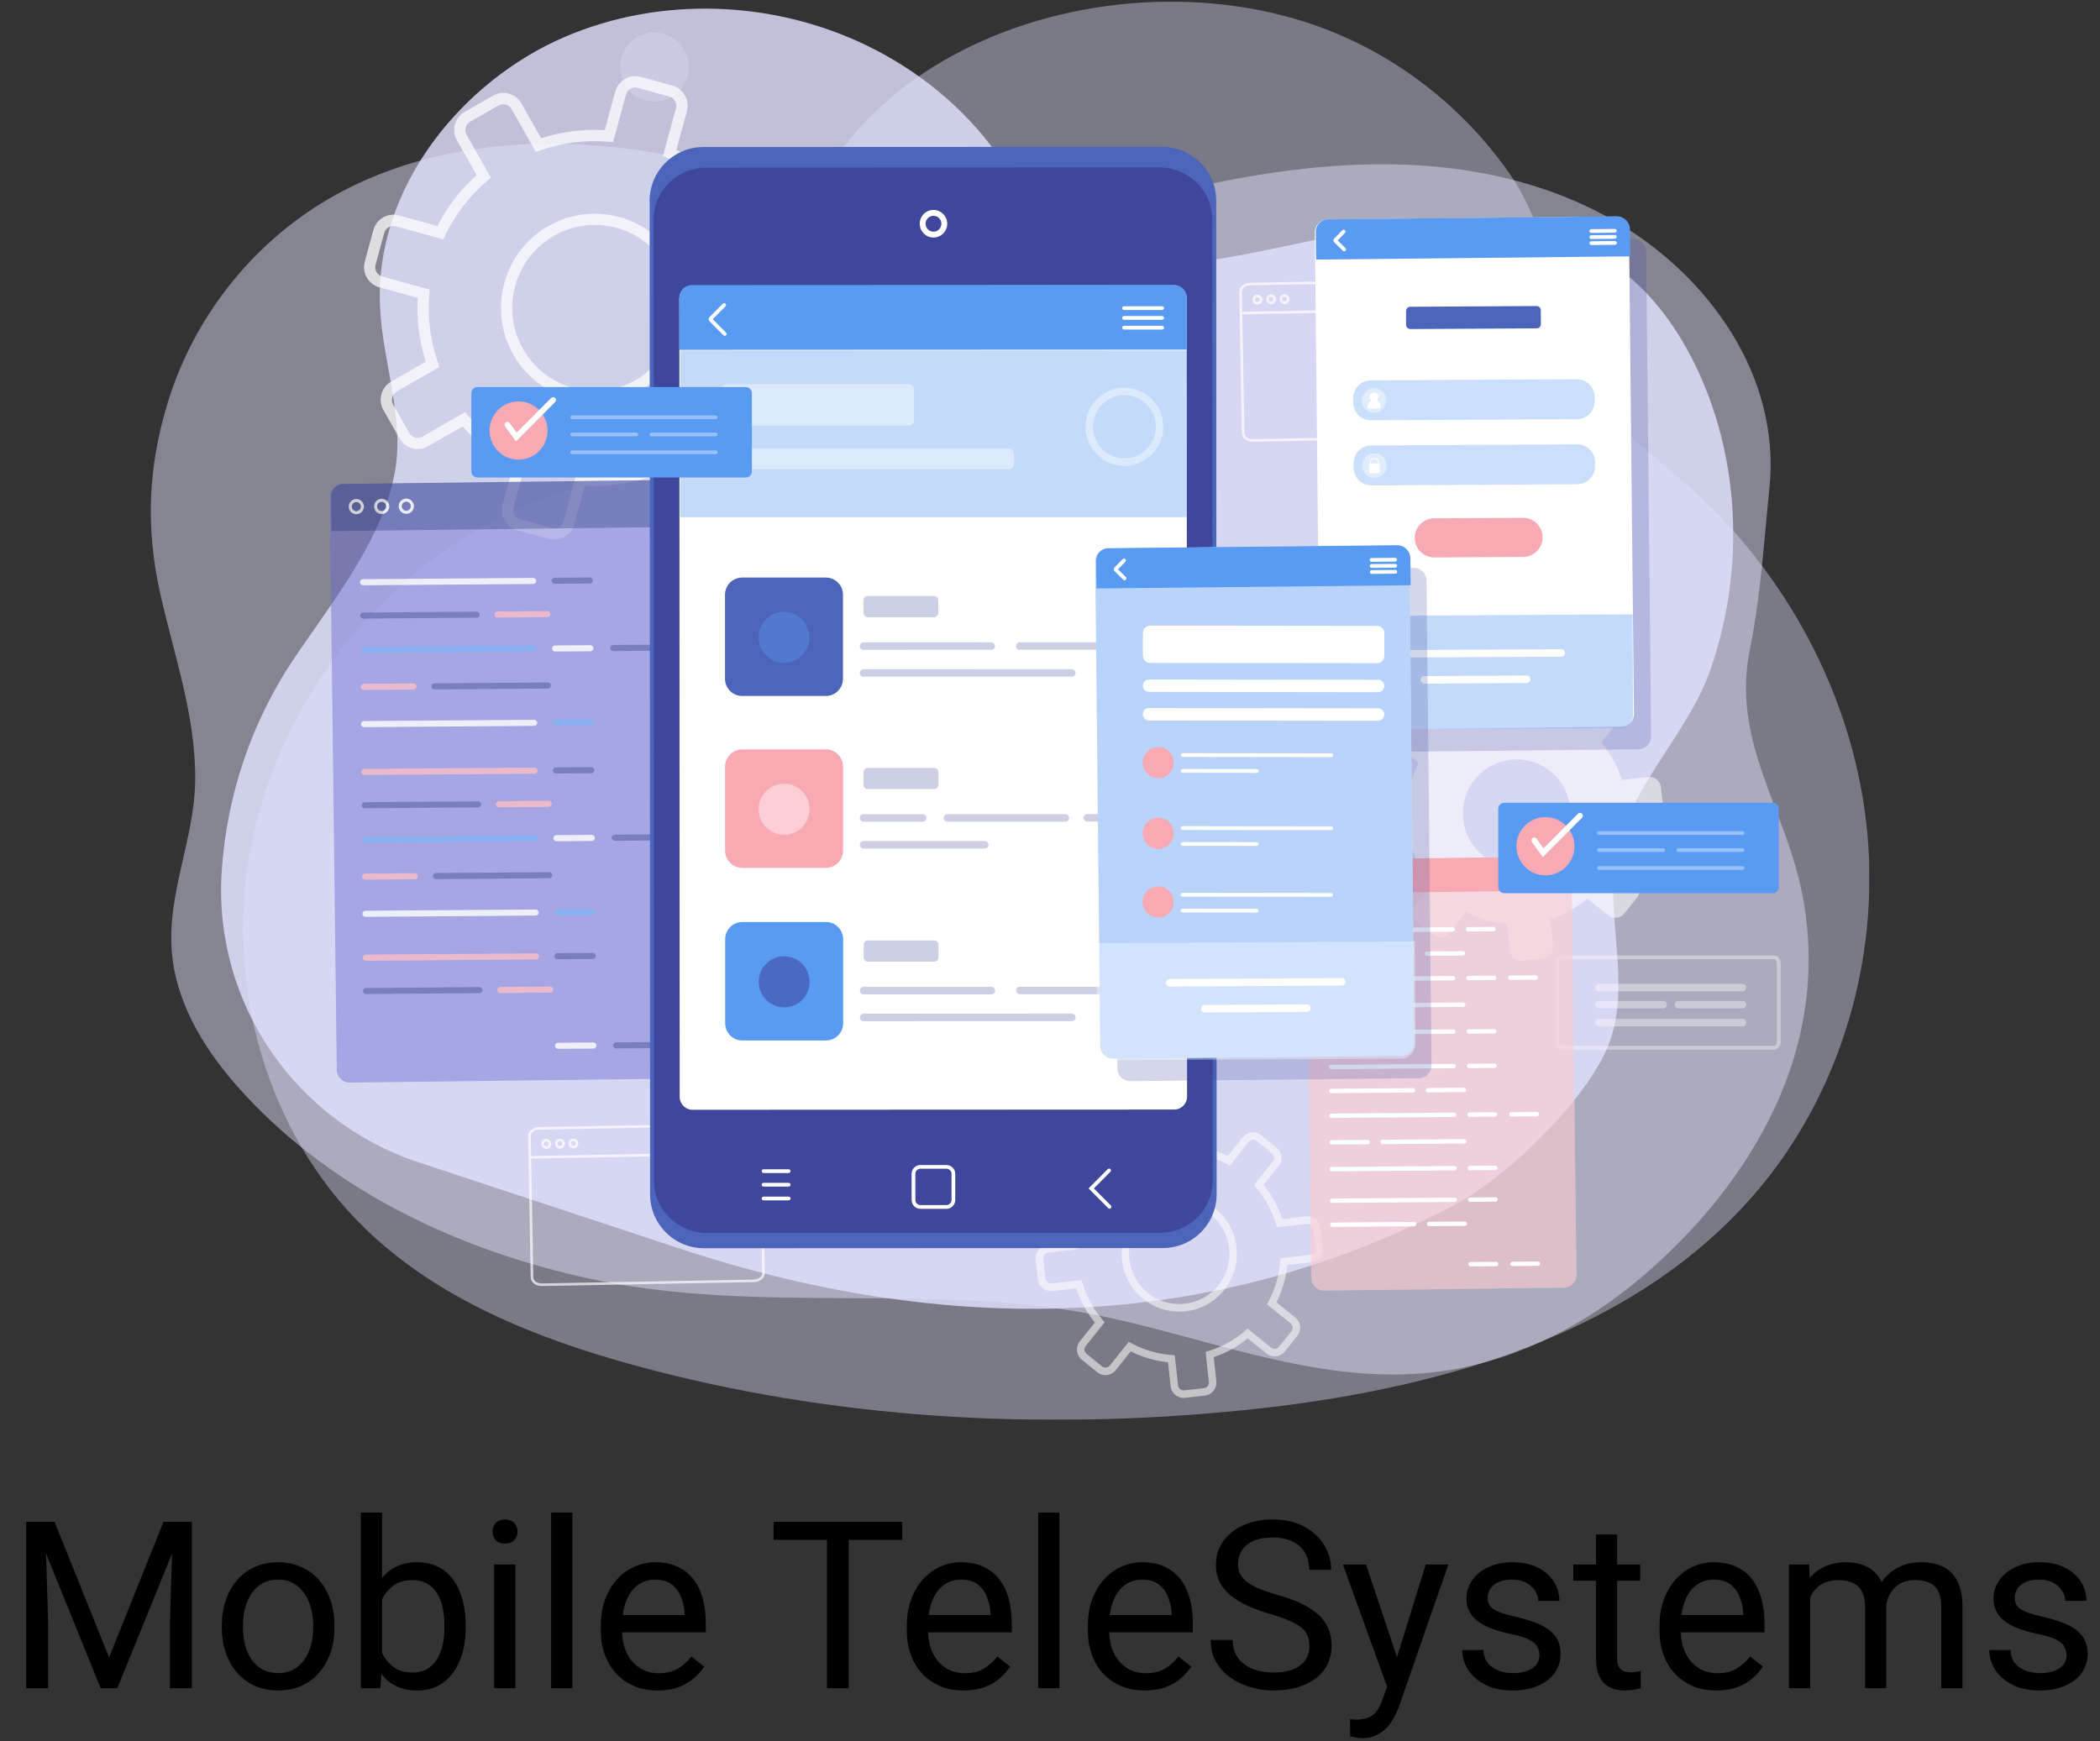 <svg width="287" height="238" viewBox="0 0 287 238" fill="none" xmlns="http://www.w3.org/2000/svg">
<rect x="0" y="0" width="287" height="238" fill="#333333" stroke="none"/>
<path d="M4.535 208.014H7.457L14.91 226.561L22.348 208.014H25.285L16.035 230.764H13.754L4.535 208.014ZM3.582 208.014H6.16L6.582 221.889V230.764H3.582V208.014ZM23.645 208.014H26.223V230.764H23.223V221.889L23.645 208.014ZM30.317 222.499V222.139C30.317 220.92 30.494 219.79 30.848 218.749C31.202 217.696 31.712 216.785 32.379 216.014C33.046 215.233 33.853 214.629 34.801 214.202C35.749 213.764 36.811 213.545 37.989 213.545C39.176 213.545 40.244 213.764 41.192 214.202C42.15 214.629 42.962 215.233 43.629 216.014C44.306 216.785 44.822 217.696 45.176 218.749C45.53 219.79 45.707 220.92 45.707 222.139V222.499C45.707 223.717 45.53 224.847 45.176 225.889C44.822 226.931 44.306 227.842 43.629 228.624C42.962 229.394 42.155 229.999 41.207 230.436C40.27 230.863 39.207 231.077 38.02 231.077C36.832 231.077 35.765 230.863 34.817 230.436C33.869 229.999 33.056 229.394 32.379 228.624C31.712 227.842 31.202 226.931 30.848 225.889C30.494 224.847 30.317 223.717 30.317 222.499ZM33.207 222.139V222.499C33.207 223.342 33.306 224.139 33.504 224.889C33.702 225.629 33.999 226.285 34.395 226.858C34.801 227.431 35.306 227.884 35.91 228.217C36.515 228.54 37.218 228.702 38.02 228.702C38.811 228.702 39.504 228.54 40.098 228.217C40.702 227.884 41.202 227.431 41.598 226.858C41.994 226.285 42.291 225.629 42.489 224.889C42.697 224.139 42.801 223.342 42.801 222.499V222.139C42.801 221.306 42.697 220.519 42.489 219.78C42.291 219.03 41.989 218.368 41.582 217.795C41.186 217.212 40.686 216.754 40.082 216.42C39.489 216.087 38.791 215.92 37.989 215.92C37.197 215.92 36.499 216.087 35.895 216.42C35.301 216.754 34.801 217.212 34.395 217.795C33.999 218.368 33.702 219.03 33.504 219.78C33.306 220.519 33.207 221.306 33.207 222.139ZM49.317 206.764H52.223V227.483L51.973 230.764H49.317V206.764ZM63.645 222.17V222.499C63.645 223.728 63.499 224.868 63.207 225.92C62.916 226.962 62.489 227.868 61.926 228.639C61.364 229.41 60.676 230.009 59.864 230.436C59.051 230.863 58.119 231.077 57.067 231.077C55.994 231.077 55.051 230.894 54.239 230.53C53.436 230.155 52.759 229.618 52.207 228.92C51.655 228.222 51.212 227.379 50.879 226.389C50.556 225.4 50.332 224.285 50.207 223.045V221.608C50.332 220.358 50.556 219.238 50.879 218.249C51.212 217.259 51.655 216.415 52.207 215.717C52.759 215.009 53.436 214.472 54.239 214.108C55.041 213.733 55.973 213.545 57.035 213.545C58.098 213.545 59.041 213.754 59.864 214.17C60.686 214.577 61.374 215.16 61.926 215.92C62.489 216.681 62.916 217.592 63.207 218.655C63.499 219.707 63.645 220.879 63.645 222.17ZM60.739 222.499V222.17C60.739 221.327 60.66 220.535 60.504 219.795C60.348 219.045 60.098 218.389 59.754 217.827C59.41 217.254 58.957 216.806 58.395 216.483C57.832 216.15 57.14 215.983 56.317 215.983C55.587 215.983 54.952 216.108 54.41 216.358C53.879 216.608 53.426 216.946 53.051 217.374C52.676 217.79 52.369 218.269 52.129 218.811C51.9 219.342 51.728 219.894 51.614 220.467V224.233C51.78 224.962 52.051 225.665 52.426 226.342C52.811 227.009 53.322 227.556 53.957 227.983C54.603 228.41 55.4 228.624 56.348 228.624C57.129 228.624 57.796 228.467 58.348 228.155C58.91 227.832 59.364 227.389 59.707 226.827C60.061 226.264 60.322 225.613 60.489 224.874C60.655 224.134 60.739 223.342 60.739 222.499ZM70.442 213.858V230.764H67.535V213.858H70.442ZM67.317 209.374C67.317 208.905 67.457 208.509 67.739 208.186C68.03 207.863 68.457 207.702 69.02 207.702C69.572 207.702 69.994 207.863 70.285 208.186C70.588 208.509 70.739 208.905 70.739 209.374C70.739 209.821 70.588 210.207 70.285 210.53C69.994 210.842 69.572 210.999 69.02 210.999C68.457 210.999 68.03 210.842 67.739 210.53C67.457 210.207 67.317 209.821 67.317 209.374ZM78.223 206.764V230.764H75.317V206.764H78.223ZM89.879 231.077C88.702 231.077 87.634 230.879 86.676 230.483C85.728 230.077 84.91 229.509 84.223 228.78C83.546 228.051 83.025 227.186 82.66 226.186C82.296 225.186 82.114 224.092 82.114 222.905V222.249C82.114 220.874 82.317 219.65 82.723 218.577C83.129 217.493 83.681 216.577 84.379 215.827C85.077 215.077 85.869 214.509 86.754 214.124C87.64 213.738 88.556 213.545 89.504 213.545C90.713 213.545 91.754 213.754 92.629 214.17C93.515 214.587 94.239 215.17 94.801 215.92C95.364 216.66 95.78 217.535 96.051 218.545C96.322 219.545 96.457 220.639 96.457 221.827V223.124H83.832V220.764H93.567V220.545C93.525 219.795 93.369 219.066 93.098 218.358C92.838 217.65 92.421 217.066 91.848 216.608C91.275 216.15 90.494 215.92 89.504 215.92C88.848 215.92 88.244 216.061 87.692 216.342C87.14 216.613 86.666 217.019 86.27 217.561C85.874 218.103 85.567 218.764 85.348 219.545C85.129 220.327 85.02 221.228 85.02 222.249V222.905C85.02 223.707 85.129 224.462 85.348 225.17C85.577 225.868 85.905 226.483 86.332 227.014C86.77 227.545 87.296 227.962 87.91 228.264C88.535 228.566 89.244 228.717 90.035 228.717C91.056 228.717 91.921 228.509 92.629 228.092C93.338 227.676 93.957 227.118 94.489 226.42L96.239 227.811C95.874 228.363 95.41 228.889 94.848 229.389C94.285 229.889 93.593 230.295 92.77 230.608C91.957 230.92 90.994 231.077 89.879 231.077ZM115.989 208.014V230.764H113.02V208.014H115.989ZM123.301 208.014V210.483H105.723V208.014H123.301ZM131.692 231.077C130.515 231.077 129.447 230.879 128.489 230.483C127.541 230.077 126.723 229.509 126.035 228.78C125.358 228.051 124.837 227.186 124.473 226.186C124.108 225.186 123.926 224.092 123.926 222.905V222.249C123.926 220.874 124.129 219.65 124.535 218.577C124.942 217.493 125.494 216.577 126.192 215.827C126.89 215.077 127.681 214.509 128.567 214.124C129.452 213.738 130.369 213.545 131.317 213.545C132.525 213.545 133.567 213.754 134.442 214.17C135.327 214.587 136.051 215.17 136.614 215.92C137.176 216.66 137.593 217.535 137.864 218.545C138.134 219.545 138.27 220.639 138.27 221.827V223.124H125.645V220.764H135.379V220.545C135.337 219.795 135.181 219.066 134.91 218.358C134.65 217.65 134.233 217.066 133.66 216.608C133.087 216.15 132.306 215.92 131.317 215.92C130.66 215.92 130.056 216.061 129.504 216.342C128.952 216.613 128.478 217.019 128.082 217.561C127.686 218.103 127.379 218.764 127.16 219.545C126.942 220.327 126.832 221.228 126.832 222.249V222.905C126.832 223.707 126.942 224.462 127.16 225.17C127.39 225.868 127.718 226.483 128.145 227.014C128.582 227.545 129.108 227.962 129.723 228.264C130.348 228.566 131.056 228.717 131.848 228.717C132.869 228.717 133.733 228.509 134.442 228.092C135.15 227.676 135.77 227.118 136.301 226.42L138.051 227.811C137.686 228.363 137.223 228.889 136.66 229.389C136.098 229.889 135.405 230.295 134.582 230.608C133.77 230.92 132.806 231.077 131.692 231.077ZM144.785 206.764V230.764H141.879V206.764H144.785ZM156.442 231.077C155.265 231.077 154.197 230.879 153.239 230.483C152.291 230.077 151.473 229.509 150.785 228.78C150.108 228.051 149.587 227.186 149.223 226.186C148.858 225.186 148.676 224.092 148.676 222.905V222.249C148.676 220.874 148.879 219.65 149.285 218.577C149.692 217.493 150.244 216.577 150.942 215.827C151.64 215.077 152.431 214.509 153.317 214.124C154.202 213.738 155.119 213.545 156.067 213.545C157.275 213.545 158.317 213.754 159.192 214.17C160.077 214.587 160.801 215.17 161.364 215.92C161.926 216.66 162.343 217.535 162.614 218.545C162.884 219.545 163.02 220.639 163.02 221.827V223.124H150.395V220.764H160.129V220.545C160.087 219.795 159.931 219.066 159.66 218.358C159.4 217.65 158.983 217.066 158.41 216.608C157.837 216.15 157.056 215.92 156.067 215.92C155.41 215.92 154.806 216.061 154.254 216.342C153.702 216.613 153.228 217.019 152.832 217.561C152.436 218.103 152.129 218.764 151.91 219.545C151.692 220.327 151.582 221.228 151.582 222.249V222.905C151.582 223.707 151.692 224.462 151.91 225.17C152.14 225.868 152.468 226.483 152.895 227.014C153.332 227.545 153.858 227.962 154.473 228.264C155.098 228.566 155.806 228.717 156.598 228.717C157.619 228.717 158.483 228.509 159.192 228.092C159.9 227.676 160.52 227.118 161.051 226.42L162.801 227.811C162.436 228.363 161.973 228.889 161.41 229.389C160.848 229.889 160.155 230.295 159.332 230.608C158.52 230.92 157.556 231.077 156.442 231.077ZM178.957 225.014C178.957 224.483 178.874 224.014 178.707 223.608C178.551 223.191 178.27 222.816 177.864 222.483C177.468 222.15 176.916 221.832 176.207 221.53C175.509 221.228 174.624 220.92 173.551 220.608C172.426 220.275 171.41 219.905 170.504 219.499C169.598 219.082 168.822 218.608 168.176 218.077C167.53 217.545 167.035 216.936 166.692 216.249C166.348 215.561 166.176 214.775 166.176 213.889C166.176 213.004 166.358 212.186 166.723 211.436C167.087 210.686 167.608 210.035 168.285 209.483C168.973 208.92 169.791 208.483 170.739 208.17C171.686 207.858 172.744 207.702 173.91 207.702C175.619 207.702 177.067 208.03 178.254 208.686C179.452 209.332 180.364 210.181 180.989 211.233C181.614 212.275 181.926 213.389 181.926 214.577H178.926C178.926 213.722 178.744 212.967 178.379 212.311C178.015 211.644 177.462 211.124 176.723 210.749C175.983 210.363 175.046 210.17 173.91 210.17C172.837 210.17 171.952 210.332 171.254 210.655C170.556 210.978 170.035 211.415 169.692 211.967C169.358 212.519 169.192 213.15 169.192 213.858C169.192 214.337 169.291 214.775 169.489 215.17C169.697 215.556 170.015 215.915 170.442 216.249C170.879 216.582 171.431 216.889 172.098 217.17C172.775 217.452 173.582 217.722 174.52 217.983C175.811 218.347 176.926 218.754 177.864 219.202C178.801 219.65 179.572 220.155 180.176 220.717C180.791 221.269 181.244 221.9 181.535 222.608C181.837 223.306 181.989 224.097 181.989 224.983C181.989 225.91 181.801 226.749 181.426 227.499C181.051 228.249 180.515 228.889 179.817 229.42C179.119 229.952 178.28 230.363 177.301 230.655C176.332 230.936 175.249 231.077 174.051 231.077C172.999 231.077 171.962 230.931 170.942 230.639C169.931 230.347 169.009 229.91 168.176 229.327C167.353 228.743 166.692 228.025 166.192 227.17C165.702 226.306 165.457 225.306 165.457 224.17H168.457C168.457 224.952 168.608 225.624 168.91 226.186C169.212 226.738 169.624 227.196 170.145 227.561C170.676 227.926 171.275 228.196 171.942 228.374C172.619 228.54 173.322 228.624 174.051 228.624C175.103 228.624 175.994 228.478 176.723 228.186C177.452 227.894 178.004 227.478 178.379 226.936C178.765 226.394 178.957 225.754 178.957 225.014ZM190.145 229.014L194.848 213.858H197.942L191.16 233.374C191.004 233.79 190.796 234.238 190.535 234.717C190.285 235.207 189.962 235.67 189.567 236.108C189.171 236.545 188.692 236.9 188.129 237.17C187.577 237.452 186.916 237.592 186.145 237.592C185.916 237.592 185.624 237.561 185.27 237.499C184.916 237.436 184.666 237.384 184.52 237.342L184.504 234.999C184.587 235.009 184.718 235.019 184.895 235.03C185.082 235.051 185.212 235.061 185.285 235.061C185.942 235.061 186.499 234.972 186.957 234.795C187.416 234.629 187.801 234.342 188.114 233.936C188.436 233.54 188.712 232.993 188.942 232.295L190.145 229.014ZM186.692 213.858L191.082 226.983L191.832 230.03L189.754 231.092L183.535 213.858H186.692ZM210.395 226.28C210.395 225.863 210.301 225.478 210.114 225.124C209.936 224.759 209.567 224.431 209.004 224.139C208.452 223.837 207.619 223.577 206.504 223.358C205.567 223.16 204.718 222.926 203.957 222.655C203.207 222.384 202.567 222.056 202.035 221.67C201.515 221.285 201.114 220.832 200.832 220.311C200.551 219.79 200.41 219.181 200.41 218.483C200.41 217.816 200.556 217.186 200.848 216.592C201.15 215.999 201.572 215.472 202.114 215.014C202.666 214.556 203.327 214.196 204.098 213.936C204.869 213.676 205.728 213.545 206.676 213.545C208.03 213.545 209.186 213.785 210.145 214.264C211.103 214.743 211.837 215.384 212.348 216.186C212.858 216.978 213.114 217.858 213.114 218.827H210.223C210.223 218.358 210.082 217.905 209.801 217.467C209.53 217.019 209.129 216.65 208.598 216.358C208.077 216.066 207.436 215.92 206.676 215.92C205.874 215.92 205.223 216.045 204.723 216.295C204.233 216.535 203.874 216.842 203.645 217.217C203.426 217.592 203.317 217.988 203.317 218.405C203.317 218.717 203.369 218.999 203.473 219.249C203.587 219.488 203.785 219.712 204.067 219.92C204.348 220.118 204.744 220.306 205.254 220.483C205.765 220.66 206.416 220.837 207.207 221.014C208.593 221.327 209.733 221.702 210.629 222.139C211.525 222.577 212.192 223.113 212.629 223.749C213.067 224.384 213.285 225.155 213.285 226.061C213.285 226.801 213.129 227.478 212.817 228.092C212.515 228.707 212.072 229.238 211.489 229.686C210.916 230.124 210.228 230.467 209.426 230.717C208.634 230.957 207.744 231.077 206.754 231.077C205.265 231.077 204.004 230.811 202.973 230.28C201.942 229.749 201.16 229.061 200.629 228.217C200.098 227.374 199.832 226.483 199.832 225.545H202.739C202.78 226.337 203.009 226.967 203.426 227.436C203.843 227.894 204.353 228.222 204.957 228.42C205.561 228.608 206.16 228.702 206.754 228.702C207.546 228.702 208.207 228.597 208.739 228.389C209.28 228.181 209.692 227.894 209.973 227.53C210.254 227.165 210.395 226.749 210.395 226.28ZM224.16 213.858V216.077H215.02V213.858H224.16ZM218.114 209.749H221.004V226.577C221.004 227.15 221.093 227.582 221.27 227.874C221.447 228.165 221.676 228.358 221.957 228.452C222.239 228.545 222.541 228.592 222.864 228.592C223.103 228.592 223.353 228.571 223.614 228.53C223.884 228.478 224.087 228.436 224.223 228.405L224.239 230.764C224.009 230.837 223.707 230.905 223.332 230.967C222.968 231.04 222.525 231.077 222.004 231.077C221.296 231.077 220.645 230.936 220.051 230.655C219.457 230.374 218.983 229.905 218.629 229.249C218.285 228.582 218.114 227.686 218.114 226.561V209.749ZM234.567 231.077C233.39 231.077 232.322 230.879 231.364 230.483C230.416 230.077 229.598 229.509 228.91 228.78C228.233 228.051 227.712 227.186 227.348 226.186C226.983 225.186 226.801 224.092 226.801 222.905V222.249C226.801 220.874 227.004 219.65 227.41 218.577C227.817 217.493 228.369 216.577 229.067 215.827C229.765 215.077 230.556 214.509 231.442 214.124C232.327 213.738 233.244 213.545 234.192 213.545C235.4 213.545 236.442 213.754 237.317 214.17C238.202 214.587 238.926 215.17 239.489 215.92C240.051 216.66 240.468 217.535 240.739 218.545C241.009 219.545 241.145 220.639 241.145 221.827V223.124H228.52V220.764H238.254V220.545C238.212 219.795 238.056 219.066 237.785 218.358C237.525 217.65 237.108 217.066 236.535 216.608C235.962 216.15 235.181 215.92 234.192 215.92C233.535 215.92 232.931 216.061 232.379 216.342C231.827 216.613 231.353 217.019 230.957 217.561C230.561 218.103 230.254 218.764 230.035 219.545C229.817 220.327 229.707 221.228 229.707 222.249V222.905C229.707 223.707 229.817 224.462 230.035 225.17C230.265 225.868 230.593 226.483 231.02 227.014C231.457 227.545 231.983 227.962 232.598 228.264C233.223 228.566 233.931 228.717 234.723 228.717C235.744 228.717 236.608 228.509 237.317 228.092C238.025 227.676 238.645 227.118 239.176 226.42L240.926 227.811C240.561 228.363 240.098 228.889 239.535 229.389C238.973 229.889 238.28 230.295 237.457 230.608C236.645 230.92 235.681 231.077 234.567 231.077ZM247.395 217.217V230.764H244.489V213.858H247.239L247.395 217.217ZM246.801 221.67L245.457 221.624C245.468 220.467 245.619 219.4 245.91 218.42C246.202 217.431 246.634 216.571 247.207 215.842C247.78 215.113 248.494 214.551 249.348 214.155C250.202 213.749 251.192 213.545 252.317 213.545C253.108 213.545 253.837 213.66 254.504 213.889C255.171 214.108 255.749 214.457 256.239 214.936C256.728 215.415 257.108 216.03 257.379 216.78C257.65 217.53 257.785 218.436 257.785 219.499V230.764H254.895V219.639C254.895 218.754 254.744 218.045 254.442 217.514C254.15 216.983 253.733 216.597 253.192 216.358C252.65 216.108 252.015 215.983 251.285 215.983C250.431 215.983 249.718 216.134 249.145 216.436C248.572 216.738 248.114 217.155 247.77 217.686C247.426 218.217 247.176 218.827 247.02 219.514C246.874 220.191 246.801 220.91 246.801 221.67ZM257.754 220.077L255.817 220.67C255.827 219.743 255.978 218.853 256.27 217.999C256.572 217.144 257.004 216.384 257.567 215.717C258.14 215.051 258.843 214.525 259.676 214.139C260.509 213.743 261.462 213.545 262.535 213.545C263.442 213.545 264.244 213.665 264.942 213.905C265.65 214.144 266.244 214.514 266.723 215.014C267.212 215.504 267.582 216.134 267.832 216.905C268.082 217.676 268.207 218.592 268.207 219.655V230.764H265.301V219.624C265.301 218.676 265.15 217.941 264.848 217.42C264.556 216.889 264.14 216.519 263.598 216.311C263.067 216.092 262.431 215.983 261.692 215.983C261.056 215.983 260.494 216.092 260.004 216.311C259.515 216.53 259.103 216.832 258.77 217.217C258.436 217.592 258.181 218.025 258.004 218.514C257.837 219.004 257.754 219.525 257.754 220.077ZM282.426 226.28C282.426 225.863 282.332 225.478 282.145 225.124C281.968 224.759 281.598 224.431 281.035 224.139C280.483 223.837 279.65 223.577 278.535 223.358C277.598 223.16 276.749 222.926 275.989 222.655C275.239 222.384 274.598 222.056 274.067 221.67C273.546 221.285 273.145 220.832 272.864 220.311C272.582 219.79 272.442 219.181 272.442 218.483C272.442 217.816 272.587 217.186 272.879 216.592C273.181 215.999 273.603 215.472 274.145 215.014C274.697 214.556 275.358 214.196 276.129 213.936C276.9 213.676 277.759 213.545 278.707 213.545C280.061 213.545 281.218 213.785 282.176 214.264C283.134 214.743 283.869 215.384 284.379 216.186C284.89 216.978 285.145 217.858 285.145 218.827H282.254C282.254 218.358 282.114 217.905 281.832 217.467C281.561 217.019 281.16 216.65 280.629 216.358C280.108 216.066 279.468 215.92 278.707 215.92C277.905 215.92 277.254 216.045 276.754 216.295C276.265 216.535 275.905 216.842 275.676 217.217C275.457 217.592 275.348 217.988 275.348 218.405C275.348 218.717 275.4 218.999 275.504 219.249C275.619 219.488 275.817 219.712 276.098 219.92C276.379 220.118 276.775 220.306 277.285 220.483C277.796 220.66 278.447 220.837 279.239 221.014C280.624 221.327 281.765 221.702 282.66 222.139C283.556 222.577 284.223 223.113 284.66 223.749C285.098 224.384 285.317 225.155 285.317 226.061C285.317 226.801 285.16 227.478 284.848 228.092C284.546 228.707 284.103 229.238 283.52 229.686C282.947 230.124 282.259 230.467 281.457 230.717C280.666 230.957 279.775 231.077 278.785 231.077C277.296 231.077 276.035 230.811 275.004 230.28C273.973 229.749 273.192 229.061 272.66 228.217C272.129 227.374 271.864 226.483 271.864 225.545H274.77C274.811 226.337 275.041 226.967 275.457 227.436C275.874 227.894 276.384 228.222 276.989 228.42C277.593 228.608 278.192 228.702 278.785 228.702C279.577 228.702 280.239 228.597 280.77 228.389C281.311 228.181 281.723 227.894 282.004 227.53C282.285 227.165 282.426 226.749 282.426 226.28Z" fill="black"/>
<g clip-path="url(#clip0_973_4166)">
<g opacity="0.41">
<path d="M255.372 123.953C255.592 120.165 255.495 116.356 255.07 112.589C253.074 94.882 244.025 78.182 230.712 66.401C225.962 62.197 220.557 58.435 217.466 52.883C212.261 43.539 212.655 32.802 206.195 23.576C199.726 14.339 190.303 7.138 179.672 3.438C147.975 -7.593 103.604 10.366 107.596 48.715C107.612 48.854 107.627 49.054 107.642 49.306C108.175 57.273 101.946 63.97 94.022 64.16C64.776 64.859 39.605 87.501 34.22 116.181C30.755 134.628 36.426 154.844 49.862 167.889C59.888 177.629 73.344 182.98 86.811 186.655C113.805 194.025 142.211 195.572 170.045 192.75C196.097 190.114 223.577 182.589 240.427 162.461C249.414 151.724 254.563 137.954 255.372 123.943V123.953Z" fill="#E1E2FE"/>
</g>
<g opacity="0.31">
<path d="M92.96 12.303C94.685 10.353 94.508 7.367 92.566 5.635C90.623 3.903 87.65 4.08 85.925 6.031C84.201 7.982 84.377 10.968 86.32 12.7C88.263 14.432 91.236 14.254 92.96 12.303Z" fill="#E1E2FE"/>
</g>
<path opacity="0.47" d="M242.552 151.441C246.728 142.431 248.392 132.434 246.237 121.876C243.857 110.219 236.63 101.265 239.138 88.832C240.663 81.256 241.047 74.24 241.82 66.746C243.411 51.357 233.461 37.798 221.116 30.474C211.089 24.527 199.338 22.296 187.811 22.455C177.436 22.599 167.082 24.522 157.03 27.107C147.341 29.6 137.872 32.884 127.717 31.846C119.272 30.983 111.666 27.318 103.799 24.583C85.02 18.056 62.279 17.136 45.108 27.071C34.088 33.45 26.375 43.801 22.956 54.94C20.222 63.837 19.874 72.158 21.922 81.24C23.815 89.649 26.758 97.888 26.677 106.611C26.59 115.513 22.029 123.46 23.826 132.614C25.095 139.09 28.964 144.775 33.438 149.611C45.742 162.924 62.919 170.963 80.598 174.787C104.132 179.88 128.127 175.018 151.456 180.086C166.754 183.411 181.905 189.826 197.833 187.318C207.783 185.75 217.047 180.872 224.694 174.288C232.197 167.827 238.529 160.081 242.541 151.426L242.552 151.441Z" fill="#E1E2FE"/>
<path opacity="0.81" d="M221.074 137.26C221.724 129.915 219.257 122.344 221.32 115.071C223.787 106.359 230.937 99.837 233.85 91.284C238.154 78.65 237.949 64.489 232.719 52.174C230.2 46.238 226.52 40.728 221.494 36.914C213.745 31.034 203.595 29.744 194.045 30.489C179.836 31.599 164.839 37.777 150.554 36.092C142.672 35.161 140.261 26.593 136.192 20.939C131.586 14.545 125.316 9.523 118.38 6.182C105.605 0.025 90.276 -0.556 77.224 5.026C63.287 10.988 51.141 25.539 51.94 42.002C52.308 49.62 55.343 57.181 53.941 64.664C52.175 74.055 45.132 82.613 40.024 90.261C34.384 98.711 30.97 108.785 30.305 119.065C30.299 119.183 30.289 119.296 30.284 119.414C29.235 137.147 40.377 153.322 57.181 158.873L92.937 170.685C129.221 182.666 165.469 182.27 198.83 164.687C206.047 160.883 217.804 149.545 220.225 141.727C220.68 140.252 220.941 138.761 221.074 137.265V137.26Z" fill="#E1E2FE"/>
<g opacity="0.73">
<path d="M75.751 73.762C75.5 73.762 75.244 73.726 74.994 73.659L70.694 72.477C69.179 72.061 68.289 70.488 68.703 68.966L70.141 63.693C67.511 62.331 65.187 60.521 63.216 58.301L58.487 61.01C57.827 61.39 57.059 61.483 56.327 61.282C55.595 61.082 54.981 60.604 54.607 59.941L52.401 56.05C51.623 54.682 52.099 52.935 53.461 52.154L58.19 49.445C57.289 46.613 56.921 43.683 57.095 40.717L51.843 39.273C50.328 38.857 49.438 37.284 49.852 35.763L51.03 31.445C51.444 29.924 53.01 29.029 54.525 29.446L59.777 30.89C61.133 28.248 62.935 25.915 65.146 23.936L62.449 19.186C62.07 18.523 61.978 17.752 62.177 17.017C62.377 16.282 62.853 15.665 63.513 15.29L67.383 13.075C68.744 12.294 70.484 12.772 71.262 14.139L73.96 18.888C76.78 17.984 79.697 17.613 82.651 17.788L84.089 12.515C84.503 10.993 86.07 10.099 87.585 10.515L91.884 11.697C93.399 12.114 94.29 13.687 93.875 15.208L92.437 20.482C95.068 21.844 97.391 23.653 99.362 25.873L104.091 23.165C104.751 22.784 105.519 22.692 106.251 22.892C106.983 23.093 107.597 23.571 107.971 24.234L110.177 28.119C110.556 28.782 110.648 29.553 110.448 30.288C110.249 31.023 109.773 31.64 109.112 32.016L104.383 34.724C105.284 37.556 105.652 40.486 105.478 43.452L110.73 44.896C111.462 45.097 112.076 45.575 112.449 46.238C112.828 46.901 112.92 47.672 112.721 48.407L111.543 52.724C111.129 54.246 109.563 55.14 108.048 54.724L102.796 53.279C101.44 55.921 99.638 58.255 97.427 60.234L100.124 64.983C100.503 65.646 100.595 66.417 100.396 67.152C100.196 67.887 99.72 68.504 99.06 68.879L95.19 71.094C94.53 71.475 93.762 71.567 93.031 71.367C92.299 71.166 91.684 70.688 91.311 70.025L88.613 65.276C85.793 66.18 82.876 66.55 79.922 66.376L78.484 71.649C78.285 72.384 77.809 73.001 77.148 73.376C76.713 73.623 76.232 73.751 75.746 73.751L75.751 73.762ZM63.559 56.332L63.974 56.821C66.026 59.262 68.519 61.2 71.385 62.593L71.958 62.87L70.188 69.372C70.095 69.712 70.141 70.066 70.315 70.37C70.49 70.673 70.771 70.894 71.109 70.986L75.408 72.168C75.746 72.261 76.099 72.215 76.401 72.04C76.703 71.865 76.923 71.582 77.015 71.243L78.786 64.741L79.421 64.793C82.594 65.06 85.722 64.664 88.726 63.616L89.33 63.405L92.657 69.259C92.831 69.562 93.112 69.784 93.45 69.876C93.788 69.969 94.141 69.922 94.443 69.748L98.313 67.532C98.615 67.358 98.835 67.075 98.927 66.736C99.019 66.396 98.973 66.042 98.799 65.738L95.472 59.884L95.958 59.468C98.384 57.407 100.319 54.904 101.706 52.025L101.982 51.45L108.457 53.228C109.153 53.418 109.875 53.007 110.064 52.308L111.241 47.99C111.334 47.651 111.288 47.297 111.114 46.993C110.939 46.69 110.658 46.469 110.32 46.376L103.845 44.598L103.897 43.961C104.163 40.779 103.769 37.633 102.725 34.616L102.515 34.01L108.344 30.669C108.646 30.494 108.867 30.211 108.959 29.872C109.051 29.533 109.005 29.178 108.831 28.875L106.625 24.989C106.451 24.686 106.169 24.465 105.831 24.372C105.494 24.28 105.14 24.326 104.838 24.501L99.009 27.842L98.594 27.354C96.542 24.912 94.049 22.974 91.183 21.581L90.609 21.304L92.38 14.802C92.473 14.463 92.427 14.108 92.252 13.805C92.079 13.502 91.797 13.281 91.459 13.188L87.16 12.006C86.464 11.816 85.742 12.227 85.553 12.926L83.782 19.428L83.147 19.377C79.974 19.109 76.846 19.505 73.842 20.553L73.238 20.764L69.911 14.91C69.737 14.607 69.456 14.386 69.118 14.293C68.78 14.201 68.427 14.247 68.125 14.422L64.255 16.637C63.953 16.812 63.733 17.094 63.641 17.434C63.549 17.773 63.595 18.128 63.769 18.431L67.096 24.285L66.61 24.701C64.179 26.762 62.249 29.266 60.862 32.144L60.586 32.72L54.111 30.941C53.773 30.849 53.42 30.895 53.118 31.07C52.816 31.244 52.596 31.527 52.504 31.866L51.327 36.184C51.234 36.523 51.28 36.878 51.454 37.181C51.629 37.484 51.91 37.705 52.248 37.798L58.722 39.576L58.671 40.214C58.405 43.395 58.799 46.541 59.843 49.558L60.053 50.164L54.224 53.505C53.922 53.68 53.701 53.963 53.609 54.302C53.517 54.641 53.563 54.996 53.737 55.299L55.943 59.19C56.117 59.493 56.399 59.715 56.736 59.807C57.074 59.9 57.428 59.853 57.73 59.678L63.559 56.337V56.332ZM81.31 54.97C80.173 54.97 79.032 54.816 77.906 54.508C74.605 53.598 71.846 51.455 70.152 48.468C68.452 45.482 68.017 42.008 68.923 38.692C69.829 35.372 71.963 32.607 74.937 30.905C77.911 29.199 81.371 28.762 84.672 29.672C87.974 30.581 90.732 32.725 92.427 35.711C94.126 38.697 94.561 42.172 93.655 45.487C92.749 48.802 90.615 51.573 87.641 53.274C85.681 54.4 83.505 54.97 81.31 54.97ZM81.274 30.746C79.339 30.746 77.425 31.25 75.7 32.242C73.079 33.742 71.201 36.179 70.402 39.098C69.609 42.018 69.993 45.076 71.487 47.708C72.982 50.339 75.408 52.226 78.315 53.027C81.223 53.824 84.268 53.439 86.888 51.938C89.509 50.437 91.388 48.001 92.186 45.081C92.984 42.162 92.595 39.103 91.106 36.472C89.612 33.84 87.185 31.954 84.278 31.152C83.285 30.88 82.282 30.746 81.279 30.746H81.274Z" fill="white"/>
</g>
<g opacity="0.69">
<path d="M200.213 59.853L171.254 60.382C170.419 60.398 169.728 59.868 169.713 59.2L169.365 39.889C169.355 39.221 170.025 38.666 170.859 38.651L199.819 38.121C200.658 38.106 201.344 38.635 201.359 39.304L201.707 58.614C201.718 59.282 201.047 59.837 200.213 59.853ZM170.87 39.011C170.23 39.021 169.718 39.411 169.728 39.884L170.076 59.195C170.087 59.663 170.614 60.038 171.248 60.023L200.208 59.493C200.848 59.483 201.359 59.092 201.349 58.619L201.001 39.309C200.991 38.841 200.464 38.466 199.829 38.476L170.87 39.005V39.011Z" fill="white"/>
<path d="M201.041 42.037L169.599 42.61L169.605 42.97L201.047 42.397L201.041 42.037Z" fill="white"/>
<path d="M171.863 41.632C171.489 41.637 171.182 41.339 171.172 40.964C171.167 40.588 171.463 40.28 171.837 40.27C172.211 40.264 172.518 40.563 172.528 40.938C172.533 41.313 172.236 41.621 171.863 41.632ZM171.842 40.635C171.668 40.635 171.525 40.784 171.53 40.958C171.53 41.133 171.678 41.277 171.852 41.272C172.026 41.272 172.17 41.123 172.165 40.948C172.165 40.773 172.016 40.629 171.842 40.635Z" fill="white"/>
<path d="M173.731 41.596C173.357 41.601 173.05 41.303 173.04 40.928C173.035 40.553 173.332 40.244 173.705 40.234C174.079 40.229 174.386 40.527 174.396 40.902C174.402 41.277 174.105 41.586 173.731 41.596ZM173.711 40.599C173.537 40.599 173.393 40.748 173.398 40.923C173.398 41.097 173.547 41.241 173.721 41.236C173.895 41.236 174.038 41.087 174.033 40.912C174.033 40.738 173.885 40.594 173.711 40.599Z" fill="white"/>
<path d="M175.564 41.565C175.19 41.57 174.883 41.272 174.873 40.897C174.868 40.522 175.164 40.214 175.538 40.203C175.912 40.198 176.219 40.496 176.229 40.871C176.234 41.247 175.937 41.555 175.564 41.565ZM175.543 40.568C175.369 40.568 175.226 40.717 175.231 40.892C175.231 41.067 175.379 41.211 175.553 41.206C175.727 41.206 175.871 41.056 175.866 40.882C175.866 40.707 175.717 40.563 175.543 40.568Z" fill="white"/>
</g>
<g opacity="0.69">
<path d="M103.026 175.259L74.066 175.789C73.232 175.804 72.541 175.275 72.526 174.606L72.178 155.296C72.167 154.628 72.838 154.073 73.672 154.057L102.632 153.528C103.471 153.512 104.157 154.042 104.172 154.71L104.52 174.02C104.53 174.689 103.86 175.244 103.026 175.259ZM73.682 154.417C73.043 154.427 72.531 154.818 72.541 155.291L72.889 174.601C72.899 175.069 73.427 175.444 74.061 175.434L103.021 174.905C103.66 174.894 104.172 174.504 104.162 174.031L103.814 154.72C103.804 154.252 103.276 153.877 102.642 153.887L73.682 154.417Z" fill="white"/>
<path d="M103.847 157.443L72.406 158.017L72.412 158.376L103.854 157.803L103.847 157.443Z" fill="white"/>
<path d="M74.675 157.043C74.302 157.048 73.995 156.75 73.984 156.375C73.979 156 74.276 155.691 74.65 155.681C75.023 155.676 75.331 155.974 75.341 156.349C75.346 156.725 75.049 157.033 74.675 157.043ZM74.655 156.046C74.481 156.046 74.338 156.195 74.343 156.37C74.343 156.545 74.491 156.689 74.665 156.684C74.839 156.678 74.983 156.534 74.977 156.36C74.977 156.185 74.829 156.041 74.655 156.046Z" fill="white"/>
<path d="M76.539 157.008C76.165 157.013 75.858 156.715 75.848 156.339C75.843 155.964 76.139 155.656 76.513 155.645C76.887 155.64 77.194 155.938 77.204 156.314C77.209 156.689 76.912 156.997 76.539 157.008ZM76.518 156.01C76.344 156.01 76.201 156.159 76.206 156.334C76.211 156.509 76.354 156.653 76.528 156.648C76.703 156.648 76.846 156.499 76.841 156.324C76.836 156.149 76.692 156.005 76.518 156.01Z" fill="white"/>
<path d="M78.371 156.977C77.998 156.982 77.691 156.684 77.68 156.309C77.675 155.933 77.972 155.625 78.346 155.615C78.719 155.61 79.027 155.908 79.037 156.283C79.042 156.658 78.745 156.967 78.371 156.977ZM78.351 155.98C78.177 155.98 78.034 156.129 78.039 156.304C78.039 156.478 78.187 156.622 78.361 156.617C78.535 156.617 78.679 156.468 78.673 156.293C78.673 156.119 78.525 155.975 78.351 155.98Z" fill="white"/>
</g>
<g opacity="0.55">
<path d="M223.346 120.632L220.352 118.221C221.345 116.356 221.913 114.341 222.066 112.311L225.885 111.889C226.606 111.807 227.123 111.159 227.047 110.434L226.739 107.623C226.663 106.898 226.013 106.379 225.291 106.456L221.473 106.878C220.884 104.93 219.896 103.084 218.519 101.481L220.92 98.474C221.375 97.903 221.283 97.076 220.715 96.618L218.514 94.85C217.946 94.393 217.122 94.485 216.667 95.056L214.266 98.063C212.408 97.066 210.402 96.495 208.38 96.341L207.96 92.512C207.884 91.787 207.234 91.268 206.512 91.345L203.712 91.653C202.99 91.736 202.473 92.383 202.55 93.108L202.97 96.942C201.03 97.533 199.193 98.525 197.596 99.908L194.602 97.497C194.033 97.04 193.209 97.132 192.754 97.703L190.993 99.913C190.538 100.484 190.63 101.311 191.198 101.769L194.192 104.179C193.199 106.045 192.631 108.06 192.477 110.09L188.664 110.512C187.943 110.594 187.426 111.241 187.502 111.966L187.81 114.778C187.891 115.502 188.536 116.022 189.258 115.944L193.076 115.523C193.665 117.471 194.653 119.316 196.03 120.92L193.629 123.927C193.174 124.497 193.266 125.325 193.834 125.782L196.035 127.55C196.603 128.008 197.427 127.915 197.882 127.345L200.283 124.338C202.141 125.335 204.147 125.906 206.169 126.06L206.589 129.889C206.67 130.614 207.315 131.133 208.037 131.056L210.837 130.747C211.558 130.665 212.075 130.017 211.999 129.293L211.579 125.464C213.519 124.872 215.356 123.88 216.953 122.498L219.947 124.908C220.516 125.366 221.34 125.273 221.795 124.703L223.556 122.493C224.011 121.922 223.919 121.095 223.351 120.637L223.346 120.632ZM202.504 117.168C199.218 114.526 198.691 109.71 201.327 106.41C203.958 103.11 208.754 102.581 212.04 105.228C215.326 107.87 215.853 112.686 213.222 115.986C210.591 119.285 205.795 119.815 202.509 117.173L202.504 117.168Z" fill="white"/>
<path d="M207.889 131.313C207.536 131.313 207.193 131.195 206.912 130.969C206.584 130.707 206.38 130.331 206.334 129.91L205.934 126.291C203.974 126.117 202.096 125.572 200.35 124.657L198.083 127.499C197.822 127.828 197.448 128.034 197.028 128.08C196.614 128.126 196.204 128.008 195.877 127.746L193.681 125.978C193.353 125.716 193.149 125.34 193.103 124.919C193.057 124.503 193.174 124.092 193.435 123.763L195.703 120.92C194.439 119.404 193.497 117.682 192.903 115.801L189.3 116.202C188.885 116.248 188.476 116.13 188.148 115.863C187.821 115.6 187.616 115.225 187.57 114.804L187.263 111.992C187.217 111.576 187.334 111.165 187.6 110.836C187.862 110.507 188.235 110.301 188.655 110.255L192.258 109.854C192.432 107.885 192.975 105.999 193.886 104.241L191.055 101.964C190.728 101.702 190.523 101.327 190.477 100.911C190.431 100.494 190.549 100.083 190.815 99.754L192.576 97.544C192.837 97.215 193.21 97.009 193.63 96.963C194.044 96.917 194.454 97.035 194.781 97.302L197.612 99.579C199.122 98.31 200.836 97.364 202.71 96.763L202.311 93.144C202.213 92.281 202.838 91.499 203.698 91.407L206.497 91.099C207.357 91.006 208.135 91.628 208.227 92.491L208.627 96.115C210.587 96.29 212.465 96.835 214.211 97.749L216.478 94.907C217.021 94.229 218.008 94.121 218.684 94.666L220.88 96.434C221.207 96.696 221.412 97.071 221.458 97.493C221.504 97.909 221.386 98.32 221.12 98.649L218.853 101.491C220.117 103.008 221.059 104.729 221.658 106.611L225.261 106.21C225.676 106.164 226.085 106.282 226.413 106.549C226.74 106.811 226.945 107.186 226.991 107.608L227.298 110.419C227.344 110.836 227.226 111.247 226.96 111.576C226.699 111.905 226.326 112.11 225.906 112.157L222.303 112.558C222.129 114.526 221.586 116.412 220.675 118.17L223.505 120.447C223.833 120.709 224.038 121.085 224.084 121.506C224.13 121.922 224.012 122.334 223.746 122.663L221.985 124.868C221.443 125.546 220.455 125.654 219.779 125.114L216.949 122.837C215.439 124.107 213.729 125.053 211.851 125.654L212.25 129.273C212.296 129.689 212.179 130.1 211.912 130.429C211.651 130.758 211.278 130.964 210.858 131.01L208.058 131.318C208.002 131.323 207.941 131.328 207.884 131.328L207.889 131.313ZM200.217 124.004L200.407 124.107C202.208 125.078 204.153 125.644 206.19 125.798L206.4 125.813L206.845 129.858C206.876 130.141 207.014 130.393 207.234 130.568C207.454 130.748 207.731 130.83 208.012 130.794L210.812 130.486C211.094 130.455 211.344 130.316 211.518 130.095C211.698 129.874 211.774 129.596 211.744 129.314L211.298 125.269L211.503 125.207C213.458 124.611 215.234 123.634 216.78 122.293L216.939 122.154L220.102 124.698C220.557 125.063 221.223 124.991 221.586 124.534L223.347 122.329C223.526 122.107 223.603 121.83 223.572 121.547C223.541 121.265 223.403 121.013 223.183 120.838L220.02 118.294L220.122 118.104C221.09 116.294 221.653 114.341 221.806 112.295L221.822 112.085L225.85 111.638C226.131 111.607 226.382 111.468 226.556 111.247C226.735 111.026 226.812 110.748 226.781 110.466L226.474 107.654C226.443 107.371 226.305 107.12 226.085 106.945C225.865 106.77 225.589 106.683 225.307 106.719L221.279 107.166L221.218 106.96C220.629 104.997 219.651 103.213 218.315 101.661L218.177 101.502L220.711 98.325C220.885 98.104 220.967 97.827 220.936 97.544C220.905 97.261 220.767 97.009 220.547 96.835L218.351 95.067C217.896 94.701 217.23 94.773 216.867 95.231L214.333 98.407L214.144 98.305C212.342 97.333 210.397 96.768 208.36 96.614L208.151 96.598L207.705 92.553C207.644 91.972 207.117 91.551 206.538 91.612L203.739 91.921C203.457 91.952 203.206 92.091 203.032 92.311C202.853 92.532 202.776 92.81 202.807 93.093L203.252 97.138L203.048 97.2C201.092 97.791 199.316 98.772 197.771 100.114L197.612 100.253L194.449 97.708C194.229 97.528 193.952 97.451 193.671 97.482C193.389 97.513 193.139 97.652 192.964 97.873L191.204 100.083C191.03 100.304 190.948 100.582 190.979 100.864C191.009 101.147 191.147 101.399 191.368 101.574L194.531 104.118L194.428 104.308C193.461 106.117 192.898 108.07 192.744 110.116L192.729 110.327L188.701 110.774C188.419 110.805 188.169 110.944 187.995 111.165C187.815 111.386 187.739 111.663 187.769 111.946L188.076 114.757C188.107 115.04 188.245 115.292 188.465 115.467C188.686 115.642 188.962 115.724 189.243 115.693L193.272 115.246L193.333 115.451C193.922 117.415 194.899 119.198 196.235 120.751L196.373 120.91L193.84 124.086C193.661 124.307 193.584 124.585 193.615 124.868C193.645 125.15 193.783 125.402 194.003 125.577L196.199 127.345C196.419 127.52 196.696 127.602 196.977 127.571C197.259 127.54 197.51 127.402 197.684 127.181L200.217 124.004ZM207.27 119.106C205.54 119.106 203.8 118.54 202.351 117.374C200.708 116.053 199.68 114.166 199.449 112.069C199.219 109.967 199.818 107.906 201.133 106.256C202.449 104.606 204.327 103.573 206.415 103.342C208.509 103.11 210.561 103.712 212.204 105.033C215.593 107.762 216.14 112.748 213.422 116.15C211.866 118.098 209.579 119.111 207.27 119.111V119.106ZM207.291 103.804C207.019 103.804 206.743 103.82 206.472 103.851C204.517 104.066 202.761 105.033 201.533 106.575C198.994 109.756 199.506 114.418 202.674 116.973C205.842 119.522 210.484 119.008 213.028 115.827C215.567 112.645 215.055 107.983 211.887 105.429C210.566 104.365 208.964 103.804 207.296 103.804H207.291Z" fill="white"/>
</g>
<g opacity="0.38">
<path d="M242.449 143.48H213.469C212.968 143.48 212.563 142.991 212.563 142.395V131.684C212.563 131.082 212.973 130.599 213.469 130.599H242.449C242.951 130.599 243.355 131.087 243.355 131.684V142.395C243.355 142.991 242.946 143.48 242.449 143.48ZM213.469 131.113C213.254 131.113 213.075 131.375 213.075 131.684V142.395C213.075 142.704 213.254 142.966 213.469 142.966H242.449C242.664 142.966 242.843 142.704 242.843 142.395V131.684C242.843 131.375 242.664 131.113 242.449 131.113H213.469Z" fill="white"/>
<path d="M238.144 134.737H218.525V135.251H238.144V134.737Z" fill="white"/>
<path d="M238.144 135.508H218.525C218.244 135.508 218.013 135.277 218.013 134.994C218.013 134.711 218.244 134.48 218.525 134.48H238.144C238.425 134.48 238.656 134.711 238.656 134.994C238.656 135.277 238.425 135.508 238.144 135.508Z" fill="white"/>
<path d="M227.293 137.075H218.525V137.589H227.293V137.075Z" fill="white"/>
<path d="M227.293 137.846H218.525C218.244 137.846 218.013 137.615 218.013 137.332C218.013 137.05 218.244 136.818 218.525 136.818H227.293C227.574 136.818 227.805 137.05 227.805 137.332C227.805 137.615 227.574 137.846 227.293 137.846Z" fill="white"/>
<path d="M238.145 137.075H229.378V137.589H238.145V137.075Z" fill="white"/>
<path d="M238.145 137.846H229.378C229.096 137.846 228.866 137.615 228.866 137.332C228.866 137.05 229.096 136.818 229.378 136.818H238.145C238.427 136.818 238.657 137.05 238.657 137.332C238.657 137.615 238.427 137.846 238.145 137.846Z" fill="white"/>
<path d="M238.144 139.522H218.525V140.036H238.144V139.522Z" fill="white"/>
<path d="M238.144 140.293H218.525C218.244 140.293 218.013 140.061 218.013 139.779C218.013 139.496 218.244 139.265 218.525 139.265H238.144C238.425 139.265 238.656 139.496 238.656 139.779C238.656 140.061 238.425 140.293 238.144 140.293Z" fill="white"/>
</g>
<g opacity="0.55">
<path d="M161.754 191.085C161.349 191.085 160.966 190.946 160.643 190.689C160.269 190.391 160.039 189.965 159.988 189.492L159.63 186.207C157.849 186.022 156.139 185.524 154.537 184.722L152.479 187.302C151.865 188.073 150.739 188.196 149.977 187.58L147.852 185.868C147.484 185.57 147.249 185.143 147.197 184.67C147.146 184.198 147.279 183.73 147.576 183.355L149.634 180.774C148.502 179.381 147.648 177.814 147.08 176.107L143.809 176.467C142.831 176.57 141.951 175.866 141.844 174.884L141.547 172.165C141.439 171.183 142.146 170.299 143.123 170.191L146.394 169.832C146.578 168.043 147.074 166.326 147.873 164.717L145.304 162.651C144.536 162.034 144.413 160.909 145.027 160.138L146.732 158.005C147.028 157.629 147.453 157.398 147.924 157.347C148.395 157.295 148.861 157.429 149.234 157.727L151.804 159.793C153.191 158.657 154.752 157.799 156.451 157.228L156.093 153.944C156.042 153.471 156.175 153.003 156.472 152.628C156.769 152.253 157.193 152.022 157.664 151.97L160.372 151.672C160.843 151.621 161.309 151.754 161.682 152.053C162.056 152.351 162.286 152.777 162.337 153.25L162.696 156.535C164.477 156.72 166.186 157.218 167.788 158.02L169.846 155.44C170.46 154.669 171.581 154.545 172.349 155.162L174.473 156.874C174.841 157.172 175.077 157.599 175.128 158.071C175.179 158.544 175.046 159.012 174.749 159.387L172.692 161.967C173.823 163.36 174.678 164.928 175.246 166.635L178.516 166.275C179.489 166.167 180.374 166.876 180.482 167.858L180.779 170.577C180.886 171.559 180.18 172.443 179.202 172.551L175.932 172.91C175.747 174.699 175.251 176.416 174.452 178.019L177.022 180.086C177.395 180.384 177.626 180.81 177.677 181.283C177.728 181.756 177.595 182.224 177.298 182.599L175.594 184.732C175.297 185.107 174.872 185.339 174.401 185.39C173.93 185.447 173.464 185.308 173.091 185.01L170.521 182.943C169.134 184.079 167.573 184.938 165.874 185.508L166.232 188.793C166.34 189.774 165.633 190.658 164.656 190.766L161.948 191.064C161.882 191.07 161.815 191.075 161.749 191.075L161.754 191.085ZM154.266 183.416L154.639 183.617C156.349 184.537 158.191 185.076 160.126 185.22L160.551 185.251L161.001 189.379C161.022 189.579 161.124 189.764 161.278 189.887C161.436 190.016 161.636 190.072 161.836 190.052L164.543 189.754C164.743 189.733 164.927 189.63 165.05 189.471C165.178 189.312 165.234 189.116 165.214 188.911L164.763 184.783L165.173 184.66C167.026 184.1 168.715 183.17 170.179 181.895L170.501 181.617L173.731 184.213C173.889 184.341 174.084 184.398 174.289 184.377C174.488 184.357 174.672 184.254 174.795 184.095L176.5 181.962C176.628 181.802 176.684 181.602 176.663 181.401C176.643 181.201 176.541 181.016 176.387 180.893L173.157 178.292L173.357 177.917C174.273 176.2 174.811 174.35 174.954 172.407L174.985 171.98L179.095 171.528C179.509 171.481 179.811 171.106 179.765 170.69L179.468 167.971C179.422 167.555 179.043 167.256 178.634 167.298L174.524 167.75L174.401 167.339C173.843 165.478 172.917 163.782 171.647 162.312L171.371 161.988L173.961 158.745C174.089 158.585 174.145 158.39 174.125 158.185C174.104 157.984 174.002 157.799 173.848 157.676L171.724 155.964C171.402 155.702 170.921 155.753 170.66 156.082L168.075 159.326L167.701 159.125C165.992 158.205 164.149 157.665 162.214 157.521L161.79 157.491L161.339 153.363C161.319 153.163 161.216 152.978 161.063 152.854C160.904 152.726 160.705 152.669 160.505 152.69L157.797 152.988C157.598 153.009 157.413 153.111 157.291 153.266C157.163 153.425 157.106 153.62 157.127 153.826L157.577 157.953L157.168 158.077C155.315 158.637 153.631 159.567 152.162 160.842L151.84 161.119L148.61 158.524C148.451 158.395 148.257 158.339 148.052 158.359C147.852 158.38 147.668 158.483 147.545 158.637L145.841 160.77C145.713 160.929 145.657 161.13 145.677 161.33C145.698 161.531 145.8 161.716 145.954 161.839L149.183 164.44L148.984 164.815C148.067 166.532 147.53 168.382 147.387 170.325L147.356 170.752L143.246 171.204C142.831 171.25 142.529 171.625 142.575 172.042L142.872 174.761C142.918 175.177 143.292 175.475 143.707 175.434L147.817 174.982L147.939 175.393C148.497 177.254 149.424 178.95 150.693 180.42L150.97 180.744L148.38 183.987C148.252 184.146 148.195 184.341 148.216 184.547C148.236 184.748 148.339 184.933 148.492 185.056L150.616 186.768C150.939 187.03 151.42 186.978 151.681 186.649L154.271 183.406L154.266 183.416ZM161.155 179.284C159.425 179.284 157.685 178.718 156.236 177.547C154.593 176.226 153.564 174.339 153.334 172.237C153.104 170.135 153.703 168.074 155.018 166.424C156.334 164.774 158.212 163.741 160.305 163.509C162.399 163.278 164.456 163.88 166.094 165.2C167.732 166.521 168.766 168.408 168.996 170.51C169.227 172.612 168.628 174.673 167.312 176.323C165.756 178.271 163.468 179.284 161.155 179.284ZM161.175 164.491C160.92 164.491 160.669 164.507 160.413 164.532C158.591 164.733 156.958 165.632 155.817 167.071C154.67 168.505 154.153 170.304 154.353 172.129C154.552 173.959 155.448 175.599 156.881 176.745C159.829 179.119 164.154 178.641 166.519 175.681C167.665 174.247 168.182 172.448 167.983 170.623C167.783 168.793 166.887 167.154 165.454 166.007C164.226 165.021 162.731 164.491 161.181 164.491H161.175Z" fill="white"/>
</g>
<g opacity="0.61">
<path opacity="0.74" d="M93.63 65.618L46.806 66.193C45.837 66.205 45.061 67.004 45.072 67.977L46.025 146.242C46.036 147.216 46.832 147.995 47.802 147.983L94.626 147.409C95.595 147.397 96.371 146.598 96.359 145.624L95.407 67.36C95.395 66.386 94.6 65.606 93.63 65.618Z" fill="#6D6CD4"/>
<path d="M95.575 67.337L95.632 71.989L45.293 72.6L45.237 67.862C45.226 66.926 45.969 66.165 46.9 66.15L93.784 65.579C94.761 65.569 95.56 66.356 95.575 67.332V67.337Z" fill="#3E479B"/>
<path d="M48.706 70.287C48.133 70.287 47.667 69.83 47.662 69.254C47.662 68.679 48.117 68.211 48.691 68.206C49.264 68.206 49.73 68.663 49.735 69.239C49.735 69.814 49.279 70.282 48.706 70.287ZM48.696 68.622C48.353 68.622 48.076 68.905 48.076 69.249C48.076 69.594 48.358 69.871 48.701 69.871C49.044 69.871 49.32 69.588 49.32 69.244C49.32 68.9 49.039 68.622 48.696 68.622Z" fill="white"/>
<path d="M52.167 70.262C51.594 70.262 51.128 69.804 51.123 69.228C51.123 68.653 51.578 68.185 52.152 68.18C52.725 68.18 53.191 68.637 53.196 69.213C53.196 69.789 52.74 70.257 52.167 70.262ZM52.157 68.596C51.814 68.596 51.537 68.879 51.537 69.223C51.537 69.568 51.819 69.845 52.162 69.845C52.505 69.845 52.781 69.563 52.781 69.218C52.781 68.874 52.5 68.596 52.157 68.596Z" fill="white"/>
<path d="M55.535 70.236C54.961 70.236 54.496 69.778 54.49 69.203C54.49 68.627 54.946 68.159 55.519 68.154C56.093 68.154 56.558 68.612 56.563 69.187C56.563 69.763 56.108 70.231 55.535 70.236ZM55.524 68.57C55.181 68.57 54.905 68.853 54.905 69.198C54.905 69.542 55.187 69.819 55.529 69.819C55.872 69.819 56.149 69.537 56.149 69.192C56.149 68.848 55.867 68.57 55.524 68.57Z" fill="white"/>
<path d="M72.869 79.827L49.607 80.002C49.376 80.002 49.192 79.817 49.187 79.59C49.187 79.359 49.371 79.174 49.596 79.169L72.859 78.994C73.09 78.994 73.274 79.179 73.279 79.405C73.279 79.637 73.095 79.822 72.869 79.827Z" fill="white"/>
<path d="M80.625 79.765L75.798 79.801C75.568 79.801 75.383 79.616 75.378 79.39C75.378 79.159 75.563 78.974 75.788 78.969L80.615 78.933C80.845 78.933 81.029 79.118 81.034 79.344C81.034 79.575 80.85 79.76 80.625 79.765Z" fill="#3E479B"/>
<path d="M73.013 99.22L49.751 99.394C49.52 99.394 49.336 99.21 49.331 98.983C49.331 98.752 49.515 98.567 49.74 98.562L73.003 98.387C73.233 98.387 73.418 98.572 73.423 98.798C73.423 99.03 73.239 99.215 73.013 99.22Z" fill="white"/>
<path d="M80.767 99.158L75.941 99.194C75.71 99.194 75.526 99.009 75.521 98.783C75.521 98.552 75.705 98.367 75.93 98.362L80.757 98.326C80.987 98.326 81.172 98.511 81.177 98.737C81.177 98.968 80.993 99.153 80.767 99.158Z" fill="#599AF2"/>
<path d="M72.938 89.079L49.675 89.254C49.445 89.254 49.261 89.069 49.255 88.842C49.255 88.611 49.44 88.426 49.665 88.421L72.928 88.246C73.158 88.246 73.342 88.431 73.347 88.657C73.347 88.889 73.163 89.074 72.938 89.079Z" fill="#599AF2"/>
<path d="M80.691 89.022L75.865 89.058C75.634 89.058 75.45 88.873 75.445 88.647C75.445 88.416 75.629 88.231 75.854 88.226L80.681 88.19C80.911 88.19 81.095 88.375 81.101 88.601C81.101 88.832 80.916 89.017 80.691 89.022Z" fill="white"/>
<path d="M88.639 88.96L83.813 88.996C83.582 88.996 83.398 88.811 83.393 88.585C83.393 88.354 83.577 88.169 83.802 88.163L88.629 88.128C88.859 88.128 89.044 88.313 89.049 88.539C89.049 88.77 88.865 88.955 88.639 88.96Z" fill="#3E479B"/>
<path d="M65.152 84.437L49.643 84.555C49.413 84.555 49.229 84.37 49.224 84.144C49.224 83.913 49.408 83.728 49.633 83.723L65.142 83.605C65.372 83.605 65.556 83.79 65.561 84.016C65.561 84.247 65.377 84.432 65.152 84.437Z" fill="#3E479B"/>
<path d="M74.806 84.365L68.003 84.417C67.773 84.417 67.589 84.232 67.584 84.005C67.584 83.774 67.768 83.589 67.993 83.584L74.795 83.533C75.026 83.533 75.21 83.718 75.215 83.944C75.215 84.175 75.031 84.36 74.806 84.365Z" fill="#F7A9B4"/>
<path d="M74.882 94.121L59.374 94.239C59.144 94.239 58.959 94.054 58.954 93.828C58.954 93.597 59.138 93.412 59.364 93.407L74.872 93.288C75.102 93.288 75.287 93.473 75.292 93.7C75.292 93.931 75.108 94.116 74.882 94.121Z" fill="#3E479B"/>
<path d="M56.517 94.26L49.715 94.311C49.484 94.311 49.3 94.126 49.295 93.9C49.295 93.669 49.479 93.484 49.705 93.478L56.507 93.427C56.737 93.427 56.922 93.612 56.927 93.838C56.927 94.07 56.742 94.255 56.517 94.26Z" fill="#F7A9B4"/>
<path d="M73.065 105.757L49.802 105.932C49.572 105.932 49.387 105.747 49.382 105.521C49.382 105.29 49.567 105.105 49.792 105.099L73.055 104.925C73.285 104.925 73.469 105.11 73.474 105.336C73.474 105.567 73.29 105.752 73.065 105.757Z" fill="#F7A9B4"/>
<path d="M80.818 105.696L75.992 105.732C75.761 105.732 75.577 105.547 75.572 105.321C75.572 105.089 75.756 104.904 75.981 104.899L80.808 104.863C81.038 104.863 81.222 105.048 81.228 105.274C81.228 105.506 81.043 105.691 80.818 105.696Z" fill="#3E479B"/>
<path d="M73.213 125.15L49.951 125.325C49.72 125.325 49.536 125.14 49.531 124.914C49.531 124.683 49.715 124.498 49.941 124.492L73.203 124.318C73.433 124.318 73.618 124.503 73.623 124.729C73.623 124.96 73.439 125.145 73.213 125.15Z" fill="white"/>
<path d="M80.967 125.089L76.14 125.125C75.91 125.125 75.726 124.94 75.721 124.714C75.721 124.482 75.905 124.297 76.13 124.292L80.957 124.256C81.187 124.256 81.371 124.441 81.376 124.667C81.376 124.899 81.192 125.084 80.967 125.089Z" fill="#599AF2"/>
<path d="M73.136 115.015L49.873 115.19C49.643 115.19 49.459 115.005 49.454 114.778C49.454 114.547 49.638 114.362 49.863 114.357L73.126 114.182C73.356 114.182 73.54 114.367 73.546 114.593C73.546 114.825 73.361 115.01 73.136 115.015Z" fill="#599AF2"/>
<path d="M80.89 114.953L76.064 114.989C75.833 114.989 75.649 114.804 75.644 114.578C75.644 114.347 75.828 114.162 76.053 114.157L80.88 114.121C81.11 114.121 81.295 114.306 81.3 114.532C81.3 114.763 81.115 114.948 80.89 114.953Z" fill="white"/>
<path d="M88.84 114.891L84.013 114.927C83.783 114.927 83.599 114.742 83.594 114.516C83.588 114.29 83.778 114.1 84.003 114.095L88.83 114.059C89.06 114.059 89.244 114.244 89.249 114.47C89.249 114.701 89.065 114.886 88.84 114.891Z" fill="#3E479B"/>
<path d="M65.346 110.368L49.838 110.486C49.607 110.486 49.423 110.301 49.418 110.075C49.418 109.844 49.602 109.659 49.827 109.654L65.336 109.536C65.566 109.536 65.751 109.721 65.756 109.947C65.756 110.178 65.571 110.363 65.346 110.368Z" fill="#3E479B"/>
<path d="M74.999 110.296L68.197 110.347C67.966 110.347 67.782 110.162 67.777 109.936C67.777 109.705 67.961 109.52 68.187 109.515L74.989 109.463C75.219 109.463 75.403 109.648 75.409 109.874C75.409 110.106 75.224 110.291 74.999 110.296Z" fill="#F7A9B4"/>
<path d="M75.076 120.052L59.567 120.17C59.337 120.17 59.153 119.985 59.148 119.759C59.148 119.528 59.332 119.343 59.557 119.338L75.065 119.219C75.296 119.219 75.48 119.404 75.485 119.631C75.485 119.862 75.301 120.047 75.076 120.052Z" fill="#3E479B"/>
<path d="M56.711 120.19L49.909 120.242C49.679 120.242 49.495 120.057 49.489 119.831C49.489 119.599 49.674 119.414 49.899 119.409L56.701 119.358C56.931 119.358 57.116 119.543 57.121 119.769C57.121 120 56.937 120.185 56.711 120.19Z" fill="#F7A9B4"/>
<path d="M73.254 131.149L49.992 131.324C49.761 131.324 49.577 131.139 49.572 130.913C49.572 130.681 49.756 130.496 49.981 130.491L73.244 130.316C73.474 130.316 73.659 130.501 73.664 130.727C73.664 130.959 73.479 131.144 73.254 131.149Z" fill="#F7A9B4"/>
<path d="M81.008 131.087L76.182 131.123C75.952 131.123 75.767 130.938 75.762 130.712C75.762 130.48 75.947 130.295 76.172 130.29L80.998 130.254C81.229 130.254 81.413 130.439 81.418 130.665C81.418 130.897 81.234 131.082 81.008 131.087Z" fill="#3E479B"/>
<path d="M81.1 143.33L76.274 143.366C76.044 143.366 75.859 143.181 75.854 142.955C75.854 142.724 76.038 142.539 76.264 142.534L81.09 142.498C81.321 142.498 81.505 142.683 81.51 142.909C81.51 143.14 81.326 143.325 81.1 143.33Z" fill="white"/>
<path d="M89.05 143.274L84.223 143.31C83.993 143.31 83.809 143.125 83.804 142.899C83.804 142.667 83.988 142.482 84.213 142.477L89.04 142.441C89.27 142.441 89.454 142.626 89.459 142.852C89.459 143.084 89.275 143.269 89.05 143.274Z" fill="#3E479B"/>
<path d="M65.536 135.759L50.027 135.878C49.797 135.878 49.612 135.692 49.607 135.466C49.607 135.235 49.792 135.05 50.017 135.045L65.525 134.927C65.756 134.927 65.94 135.112 65.945 135.338C65.945 135.569 65.761 135.754 65.536 135.759Z" fill="#3E479B"/>
<path d="M75.193 135.687L68.391 135.739C68.161 135.739 67.977 135.554 67.971 135.328C67.971 135.096 68.156 134.911 68.381 134.906L75.183 134.855C75.413 134.855 75.598 135.04 75.603 135.266C75.603 135.497 75.419 135.682 75.193 135.687Z" fill="#F7A9B4"/>
</g>
<path d="M88.79 27.466V37.813L88.796 40.218L88.806 68.94L88.832 125.145L88.842 153.867V156.272V163.262C88.842 166.418 90.828 169.101 93.607 170.15C94.41 170.453 95.27 170.623 96.176 170.623H101.402L158.947 170.597C160.488 170.597 161.911 170.119 163.088 169.307C165.012 167.981 166.277 165.755 166.277 163.232L166.215 27.435C166.215 25.174 165.197 23.149 163.595 21.802C162.32 20.728 160.677 20.075 158.881 20.075L96.11 20.101C92.061 20.101 88.78 23.401 88.78 27.466H88.79Z" fill="#4C65BA"/>
<path d="M89.327 30.036V40.049L89.332 42.372L89.342 70.163L89.368 124.543L89.378 152.335V154.658V161.422C89.378 164.475 91.333 167.071 94.077 168.084C94.865 168.377 95.72 168.541 96.61 168.541H101.764L158.511 168.515C160.026 168.515 161.434 168.053 162.596 167.266C164.494 165.981 165.738 163.828 165.738 161.391L165.682 30.01C165.682 27.821 164.674 25.863 163.097 24.557C161.838 23.519 160.221 22.887 158.45 22.887L96.549 22.912C92.556 22.912 89.322 26.104 89.322 30.041L89.327 30.036Z" fill="#3E479B"/>
<path d="M162.185 40.764L162.232 149.899C162.232 150.876 161.443 151.662 160.476 151.667L94.649 151.698C93.677 151.698 92.894 150.907 92.889 149.935L92.843 40.8C92.843 39.823 93.631 39.032 94.598 39.032L160.425 39.001C161.397 39.001 162.18 39.792 162.185 40.764Z" fill="white"/>
<path d="M162.185 40.717V47.794L92.847 47.825V40.666C92.847 39.73 93.594 38.974 94.526 38.974L160.414 38.944C161.392 38.944 162.185 39.74 162.185 40.717Z" fill="#599AF2"/>
<path d="M153.621 42.377C153.478 42.377 153.365 42.264 153.365 42.12C153.365 41.976 153.478 41.863 153.621 41.863H158.821C158.965 41.863 159.077 41.976 159.077 42.12C159.077 42.264 158.965 42.377 158.821 42.377H153.621Z" fill="white"/>
<path d="M153.621 43.713C153.478 43.713 153.365 43.6 153.365 43.456C153.365 43.312 153.478 43.199 153.621 43.199H158.821C158.965 43.199 159.077 43.312 159.077 43.456C159.077 43.6 158.965 43.713 158.821 43.713H153.621Z" fill="white"/>
<path d="M153.621 45.05C153.478 45.05 153.365 44.937 153.365 44.793C153.365 44.649 153.478 44.536 153.621 44.536H158.821C158.965 44.536 159.077 44.649 159.077 44.793C159.077 44.937 158.965 45.05 158.821 45.05H153.621Z" fill="white"/>
<path d="M99.04 45.898C98.974 45.898 98.907 45.873 98.861 45.821L96.972 43.925C96.809 43.76 96.809 43.493 96.972 43.334L98.79 41.509C98.892 41.406 99.05 41.406 99.153 41.509C99.255 41.606 99.255 41.771 99.153 41.874L97.402 43.632L99.225 45.461C99.327 45.559 99.327 45.724 99.225 45.826C99.173 45.878 99.107 45.904 99.045 45.904L99.04 45.898Z" fill="white"/>
<path d="M127.577 32.468C126.543 32.468 125.698 31.625 125.698 30.581C125.698 29.543 126.538 28.695 127.577 28.695C128.611 28.695 129.455 29.538 129.455 30.581C129.455 31.62 128.616 32.468 127.577 32.468ZM127.577 29.497C126.978 29.497 126.497 29.985 126.497 30.586C126.497 31.183 126.983 31.671 127.577 31.671C127.863 31.671 128.135 31.558 128.339 31.352C128.544 31.147 128.657 30.874 128.657 30.581C128.657 30.288 128.544 30.021 128.339 29.815C128.135 29.61 127.863 29.497 127.577 29.497Z" fill="white"/>
<path d="M125.789 165.236C125.124 165.236 124.587 164.692 124.587 164.029V160.456C124.587 159.788 125.124 159.248 125.789 159.248H129.347C130.012 159.248 130.55 159.788 130.55 160.456V164.029C130.55 164.697 130.012 165.236 129.347 165.236H125.789ZM129.347 159.757H125.789C125.406 159.757 125.099 160.071 125.099 160.456V164.029C125.099 164.414 125.411 164.722 125.795 164.722H129.352C129.736 164.722 130.043 164.409 130.043 164.023V160.451C130.043 160.066 129.731 159.757 129.347 159.757Z" fill="white"/>
<path d="M104.359 160.343C104.215 160.343 104.103 160.23 104.103 160.086C104.103 159.942 104.215 159.829 104.359 159.829H107.783C107.926 159.829 108.039 159.942 108.039 160.086C108.039 160.23 107.926 160.343 107.783 160.343H104.359Z" fill="white"/>
<path d="M104.359 162.199C104.215 162.199 104.103 162.086 104.103 161.942C104.103 161.798 104.215 161.685 104.359 161.685H107.783C107.926 161.685 108.039 161.798 108.039 161.942C108.039 162.086 107.926 162.199 107.783 162.199H104.359Z" fill="white"/>
<path d="M104.359 164.08C104.215 164.08 104.103 163.967 104.103 163.823C104.103 163.679 104.215 163.566 104.359 163.566H107.783C107.926 163.566 108.039 163.679 108.039 163.823C108.039 163.967 107.926 164.08 107.783 164.08H104.359Z" fill="white"/>
<path d="M151.642 165.226C151.576 165.226 151.509 165.201 151.463 165.149L148.771 162.446L151.391 159.809C151.494 159.706 151.652 159.706 151.755 159.809C151.857 159.912 151.857 160.071 151.755 160.174L149.492 162.446L151.821 164.784C151.924 164.887 151.924 165.046 151.821 165.149C151.77 165.201 151.704 165.226 151.642 165.226Z" fill="white"/>
<path opacity="0.36" d="M162.191 47.919H92.956V70.688H162.191V47.919Z" fill="#599AF2"/>
<path opacity="0.43" d="M124.203 52.523H99.343C98.945 52.523 98.622 52.848 98.622 53.248V57.442C98.622 57.843 98.945 58.167 99.343 58.167H124.203C124.601 58.167 124.925 57.843 124.925 57.442V53.248C124.925 52.848 124.601 52.523 124.203 52.523Z" fill="white"/>
<path opacity="0.43" d="M137.863 61.323H99.348C98.95 61.323 98.626 61.648 98.626 62.048V63.42C98.626 63.82 98.95 64.145 99.348 64.145H137.863C138.262 64.145 138.585 63.82 138.585 63.42V62.048C138.585 61.648 138.262 61.323 137.863 61.323Z" fill="white"/>
<path opacity="0.43" d="M153.664 63.672C152.247 63.672 150.911 63.117 149.908 62.11C148.904 61.102 148.352 59.761 148.346 58.337C148.346 56.913 148.899 55.572 149.902 54.559C150.906 53.552 152.241 52.997 153.659 52.992C155.077 52.992 156.413 53.547 157.416 54.554C158.419 55.561 158.972 56.903 158.977 58.327C158.977 59.75 158.424 61.092 157.421 62.105C156.418 63.112 155.082 63.667 153.664 63.672ZM153.664 54.019C152.518 54.019 151.438 54.467 150.629 55.284C149.821 56.101 149.37 57.181 149.375 58.332C149.375 59.483 149.821 60.568 150.634 61.38C151.443 62.192 152.523 62.639 153.669 62.639C154.816 62.639 155.896 62.192 156.705 61.375C157.513 60.557 157.964 59.478 157.959 58.327C157.959 57.175 157.513 56.091 156.7 55.279C155.891 54.467 154.811 54.019 153.664 54.019Z" fill="white"/>
<path d="M112.871 78.948H101.421C100.132 78.948 99.087 79.997 99.087 81.292V92.79C99.087 94.084 100.132 95.133 101.421 95.133H112.871C114.16 95.133 115.205 94.084 115.205 92.79V81.292C115.205 79.997 114.16 78.948 112.871 78.948Z" fill="#4C65BA"/>
<g opacity="0.36">
<path d="M110.623 87.121C110.623 89.048 109.067 90.616 107.148 90.616C105.229 90.616 103.667 89.053 103.667 87.126C103.667 85.198 105.223 83.63 107.143 83.63C109.062 83.63 110.623 85.193 110.623 87.121Z" fill="#599AF2"/>
</g>
<g opacity="0.26">
<path d="M127.652 81.467H118.593C118.271 81.467 118.009 81.729 118.009 82.053V83.785C118.009 84.109 118.271 84.371 118.593 84.371H127.652C127.974 84.371 128.236 84.109 128.236 83.785V82.053C128.236 81.729 127.974 81.467 127.652 81.467Z" fill="#3E479B"/>
<path d="M118.009 88.832C117.728 88.832 117.498 88.601 117.498 88.318C117.498 88.035 117.728 87.804 118.009 87.804L135.463 87.794C135.744 87.794 135.975 88.025 135.975 88.308C135.975 88.591 135.744 88.822 135.463 88.822L118.009 88.832Z" fill="#3E479B"/>
<path d="M118.009 92.502C117.728 92.502 117.498 92.271 117.498 91.988C117.498 91.705 117.728 91.474 118.009 91.474L146.472 91.464C146.754 91.464 146.984 91.695 146.984 91.978C146.984 92.26 146.754 92.492 146.472 92.492L118.009 92.502Z" fill="#3E479B"/>
<path d="M139.358 88.822C139.077 88.822 138.846 88.591 138.846 88.308C138.846 88.025 139.077 87.794 139.358 87.794H156.812C157.093 87.789 157.324 88.015 157.324 88.298C157.324 88.58 157.093 88.812 156.812 88.812H139.358V88.822Z" fill="#3E479B"/>
</g>
<path d="M112.893 126.035H101.443C100.154 126.035 99.109 127.084 99.109 128.378V139.876C99.109 141.171 100.154 142.22 101.443 142.22H112.893C114.182 142.22 115.226 141.171 115.226 139.876V128.378C115.226 127.084 114.182 126.035 112.893 126.035Z" fill="#599AF2"/>
<g opacity="0.57">
<path d="M110.645 134.207C110.645 136.135 109.089 137.702 107.17 137.702C105.251 137.702 103.689 136.14 103.689 134.212C103.689 132.285 105.245 130.717 107.165 130.717C109.084 130.717 110.645 132.28 110.645 134.207Z" fill="#3E479B"/>
</g>
<g opacity="0.26">
<path d="M127.674 128.553H118.614C118.292 128.553 118.031 128.816 118.031 129.139V130.871C118.031 131.195 118.292 131.457 118.614 131.457H127.674C127.996 131.457 128.257 131.195 128.257 130.871V129.139C128.257 128.816 127.996 128.553 127.674 128.553Z" fill="#3E479B"/>
<path d="M118.031 135.919C117.749 135.919 117.519 135.687 117.519 135.405C117.519 135.122 117.749 134.891 118.031 134.891H135.484V134.886C135.766 134.886 135.996 135.117 135.996 135.4C135.996 135.682 135.766 135.914 135.484 135.914H118.031V135.919Z" fill="#3E479B"/>
<path d="M118.031 139.588C117.749 139.588 117.519 139.357 117.519 139.074C117.519 138.791 117.749 138.56 118.031 138.56L146.494 138.55C146.775 138.55 147.006 138.781 147.006 139.064C147.006 139.347 146.775 139.578 146.494 139.578L118.031 139.588Z" fill="#3E479B"/>
<path d="M139.38 135.908C139.098 135.908 138.868 135.677 138.868 135.394C138.868 135.112 139.098 134.88 139.38 134.88H156.833C157.115 134.875 157.345 135.101 157.345 135.389C157.345 135.677 157.115 135.903 156.833 135.903H139.38V135.908Z" fill="#3E479B"/>
</g>
<path d="M112.881 102.438H101.432C100.143 102.438 99.098 103.487 99.098 104.782V116.28C99.098 117.574 100.143 118.624 101.432 118.624H112.881C114.17 118.624 115.215 117.574 115.215 116.28V104.782C115.215 103.487 114.17 102.438 112.881 102.438Z" fill="#F7A9B4"/>
<path opacity="0.43" d="M110.634 110.61C110.634 112.538 109.078 114.105 107.159 114.105C105.239 114.105 103.678 112.543 103.678 110.615C103.678 108.688 105.234 107.12 107.154 107.12C109.073 107.12 110.634 108.683 110.634 110.61Z" fill="white"/>
<g opacity="0.26">
<path d="M127.662 104.956H118.603C118.281 104.956 118.02 105.219 118.02 105.542V107.274C118.02 107.598 118.281 107.86 118.603 107.86H127.662C127.985 107.86 128.246 107.598 128.246 107.274V105.542C128.246 105.219 127.985 104.956 127.662 104.956Z" fill="#3E479B"/>
<path d="M118.02 112.322C117.738 112.322 117.508 112.09 117.508 111.808C117.508 111.525 117.738 111.294 118.02 111.294H126.091C126.373 111.294 126.603 111.525 126.603 111.808C126.603 112.09 126.373 112.322 126.091 112.322H118.02Z" fill="#3E479B"/>
<path d="M118.02 115.991C117.738 115.991 117.508 115.76 117.508 115.478C117.508 115.195 117.738 114.964 118.02 114.964H134.588V114.958C134.869 114.958 135.099 115.19 135.099 115.472C135.099 115.755 134.869 115.986 134.588 115.986H118.02V115.991Z" fill="#3E479B"/>
<path d="M129.474 112.317C129.193 112.317 128.963 112.085 128.963 111.803C128.963 111.52 129.193 111.289 129.474 111.289H145.597C145.879 111.284 146.109 111.51 146.109 111.798C146.109 112.085 145.879 112.312 145.597 112.312H129.474V112.317Z" fill="#3E479B"/>
<path d="M148.597 112.306C148.316 112.306 148.085 112.075 148.085 111.792C148.085 111.51 148.316 111.278 148.597 111.278H156.669C156.95 111.278 157.181 111.504 157.181 111.787C157.181 112.07 156.95 112.301 156.669 112.301H148.597V112.306Z" fill="#3E479B"/>
</g>
<path opacity="0.39" d="M213.001 117.113L180.262 117.515C179.292 117.527 178.516 118.326 178.528 119.299L179.201 174.673C179.213 175.646 180.009 176.426 180.978 176.414L213.718 176.012C214.687 176 215.463 175.201 215.452 174.228L214.778 118.855C214.766 117.881 213.97 117.101 213.001 117.113Z" fill="white"/>
<path opacity="0.39" d="M213.001 117.113L180.262 117.515C179.292 117.527 178.516 118.326 178.528 119.299L179.201 174.673C179.213 175.646 180.009 176.426 180.978 176.414L213.718 176.012C214.687 176 215.463 175.201 215.452 174.228L214.778 118.855C214.766 117.881 213.97 117.101 213.001 117.113Z" fill="#F7A9B4"/>
<path d="M214.892 118.849L214.928 121.702L178.68 122.144L178.644 119.204C178.634 118.268 179.376 117.508 180.307 117.492L213.105 117.091C214.083 117.081 214.882 117.868 214.897 118.844L214.892 118.849Z" fill="#F7A9B4"/>
<path d="M181.131 120.473C180.721 120.473 180.384 120.144 180.378 119.728C180.378 119.317 180.706 118.978 181.121 118.973C181.53 118.973 181.868 119.301 181.873 119.718C181.873 120.129 181.545 120.468 181.131 120.473ZM181.121 119.276C180.875 119.276 180.675 119.481 180.675 119.728C180.675 119.975 180.88 120.175 181.126 120.175C181.371 120.175 181.571 119.97 181.571 119.723C181.571 119.476 181.366 119.276 181.121 119.276Z" fill="white"/>
<path d="M183.624 120.458C183.214 120.458 182.877 120.129 182.871 119.713C182.866 119.296 183.199 118.962 183.614 118.957C184.023 118.957 184.361 119.286 184.366 119.702C184.366 120.114 184.038 120.453 183.624 120.458ZM183.614 119.26C183.368 119.26 183.168 119.466 183.168 119.713C183.168 119.959 183.373 120.16 183.619 120.16C183.864 120.16 184.064 119.954 184.064 119.708C184.064 119.461 183.859 119.26 183.614 119.26Z" fill="white"/>
<path d="M186.044 120.438C185.635 120.438 185.297 120.109 185.292 119.692C185.292 119.281 185.62 118.942 186.034 118.937C186.444 118.937 186.781 119.266 186.787 119.682C186.787 120.093 186.459 120.432 186.044 120.438ZM186.034 119.24C185.788 119.24 185.589 119.446 185.589 119.692C185.589 119.939 185.794 120.14 186.039 120.14C186.285 120.14 186.485 119.934 186.485 119.687C186.485 119.44 186.28 119.24 186.034 119.24Z" fill="white"/>
<path d="M198.533 127.346L181.781 127.474C181.617 127.474 181.479 127.34 181.479 127.176C181.479 127.012 181.612 126.873 181.776 126.873L198.528 126.744C198.692 126.744 198.83 126.878 198.83 127.042C198.83 127.207 198.697 127.346 198.533 127.346Z" fill="white"/>
<path d="M204.117 127.3L200.642 127.325C200.478 127.325 200.34 127.192 200.34 127.027C200.34 126.863 200.473 126.724 200.637 126.724L204.112 126.698C204.276 126.698 204.414 126.832 204.414 126.996C204.414 127.161 204.281 127.3 204.117 127.3Z" fill="white"/>
<path d="M198.636 141.311L181.884 141.439C181.72 141.439 181.582 141.305 181.582 141.141C181.582 140.977 181.715 140.838 181.879 140.838L198.631 140.709C198.795 140.709 198.933 140.843 198.933 141.007C198.933 141.172 198.8 141.311 198.636 141.311Z" fill="white"/>
<path d="M204.22 141.269L200.745 141.295C200.581 141.295 200.443 141.162 200.443 140.997C200.443 140.833 200.576 140.694 200.74 140.694L204.215 140.668C204.379 140.668 204.517 140.802 204.517 140.966C204.517 141.131 204.384 141.269 204.22 141.269Z" fill="white"/>
<path d="M198.585 134.007L181.832 134.135C181.669 134.135 181.531 134.002 181.531 133.837C181.531 133.673 181.664 133.534 181.827 133.534L198.58 133.405C198.743 133.405 198.882 133.539 198.882 133.704C198.882 133.868 198.749 134.007 198.585 134.007Z" fill="white"/>
<path d="M204.164 133.966L200.688 133.991C200.525 133.991 200.386 133.858 200.386 133.693C200.386 133.529 200.52 133.39 200.683 133.39L204.159 133.364C204.322 133.364 204.461 133.498 204.461 133.662C204.461 133.827 204.328 133.966 204.164 133.966Z" fill="white"/>
<path d="M209.891 133.924L206.416 133.95C206.252 133.95 206.114 133.817 206.114 133.652C206.114 133.488 206.247 133.349 206.41 133.349L209.886 133.323C210.05 133.323 210.188 133.457 210.188 133.621C210.188 133.786 210.055 133.924 209.891 133.924Z" fill="white"/>
<path d="M192.975 130.666L181.807 130.753C181.643 130.753 181.505 130.62 181.505 130.455C181.505 130.291 181.638 130.152 181.802 130.152L192.97 130.064C193.134 130.064 193.272 130.198 193.272 130.363C193.272 130.527 193.139 130.666 192.975 130.666Z" fill="white"/>
<path d="M199.925 130.615L195.027 130.651C194.863 130.651 194.725 130.517 194.725 130.353C194.725 130.188 194.858 130.049 195.022 130.049L199.92 130.013C200.084 130.013 200.222 130.147 200.222 130.312C200.222 130.476 200.089 130.615 199.925 130.615Z" fill="white"/>
<path d="M199.976 137.636L188.808 137.723C188.644 137.723 188.506 137.59 188.506 137.425C188.506 137.261 188.639 137.122 188.803 137.122L199.971 137.035C200.135 137.035 200.273 137.168 200.273 137.333C200.273 137.497 200.14 137.636 199.976 137.636Z" fill="white"/>
<path d="M186.756 137.739L181.857 137.775C181.694 137.775 181.555 137.641 181.555 137.476C181.555 137.312 181.688 137.173 181.852 137.173L186.751 137.137C186.914 137.137 187.052 137.271 187.052 137.435C187.052 137.6 186.919 137.739 186.756 137.739Z" fill="white"/>
<path d="M198.671 146.019L181.919 146.148C181.755 146.148 181.617 146.014 181.617 145.849C181.617 145.685 181.75 145.546 181.914 145.546L198.666 145.418C198.83 145.418 198.968 145.551 198.968 145.716C198.968 145.88 198.835 146.019 198.671 146.019Z" fill="white"/>
<path d="M204.255 145.978L200.78 146.004C200.616 146.004 200.478 145.87 200.478 145.706C200.478 145.541 200.611 145.402 200.775 145.402L204.25 145.377C204.414 145.377 204.552 145.51 204.552 145.675C204.552 145.839 204.419 145.978 204.255 145.978Z" fill="white"/>
<path d="M198.779 159.984L182.027 160.112C181.863 160.112 181.725 159.979 181.725 159.814C181.725 159.65 181.858 159.511 182.022 159.511L198.774 159.383C198.938 159.383 199.076 159.516 199.076 159.681C199.076 159.845 198.943 159.984 198.779 159.984Z" fill="white"/>
<path d="M204.363 159.943L200.888 159.968C200.724 159.968 200.586 159.835 200.586 159.67C200.586 159.506 200.719 159.367 200.883 159.367L204.358 159.341C204.522 159.341 204.66 159.475 204.66 159.64C204.66 159.804 204.527 159.943 204.363 159.943Z" fill="white"/>
<path d="M198.724 152.685L181.971 152.814C181.808 152.814 181.669 152.68 181.669 152.516C181.669 152.351 181.803 152.212 181.966 152.212L198.719 152.084C198.882 152.084 199.021 152.218 199.021 152.382C199.021 152.546 198.887 152.685 198.724 152.685Z" fill="white"/>
<path d="M204.308 152.639L200.832 152.665C200.668 152.665 200.53 152.531 200.53 152.367C200.53 152.202 200.663 152.063 200.827 152.063L204.302 152.038C204.466 152.038 204.604 152.171 204.604 152.336C204.604 152.5 204.471 152.639 204.308 152.639Z" fill="white"/>
<path d="M210.029 152.598L206.553 152.624C206.389 152.624 206.251 152.49 206.251 152.326C206.251 152.161 206.384 152.022 206.548 152.022L210.023 151.997C210.187 151.997 210.325 152.13 210.325 152.295C210.325 152.459 210.192 152.598 210.029 152.598Z" fill="white"/>
<path d="M193.113 149.339L181.945 149.427C181.781 149.427 181.643 149.293 181.643 149.129C181.643 148.964 181.776 148.825 181.939 148.825L193.108 148.738C193.271 148.738 193.41 148.872 193.41 149.036C193.41 149.2 193.277 149.339 193.113 149.339Z" fill="white"/>
<path d="M200.069 149.288L195.171 149.324C195.007 149.324 194.869 149.19 194.869 149.026C194.869 148.861 195.002 148.722 195.166 148.722L200.064 148.686C200.228 148.686 200.366 148.82 200.366 148.984C200.366 149.149 200.233 149.288 200.069 149.288Z" fill="white"/>
<path d="M200.12 156.309L188.952 156.396C188.788 156.396 188.65 156.262 188.65 156.098C188.65 155.934 188.783 155.795 188.947 155.795L200.115 155.707C200.279 155.707 200.417 155.841 200.417 156.006C200.417 156.17 200.284 156.309 200.12 156.309Z" fill="white"/>
<path d="M186.899 156.411L182.001 156.447C181.837 156.447 181.699 156.314 181.699 156.149C181.699 155.985 181.832 155.846 181.996 155.846L186.894 155.81C187.058 155.81 187.196 155.944 187.196 156.108C187.196 156.273 187.063 156.411 186.899 156.411Z" fill="white"/>
<path d="M198.811 164.301L182.059 164.43C181.895 164.43 181.757 164.296 181.757 164.132C181.757 163.967 181.89 163.828 182.054 163.828L198.806 163.7C198.97 163.7 199.108 163.834 199.108 163.998C199.108 164.163 198.975 164.301 198.811 164.301Z" fill="white"/>
<path d="M204.394 164.26L200.919 164.286C200.755 164.286 200.617 164.152 200.617 163.988C200.617 163.823 200.75 163.684 200.914 163.684L204.389 163.659C204.553 163.659 204.691 163.792 204.691 163.957C204.691 164.121 204.558 164.26 204.394 164.26Z" fill="white"/>
<path d="M204.461 173.081L200.986 173.106C200.822 173.106 200.684 172.973 200.684 172.808C200.684 172.644 200.817 172.505 200.981 172.505L204.456 172.479C204.62 172.479 204.758 172.613 204.758 172.777C204.758 172.942 204.625 173.081 204.461 173.081Z" fill="white"/>
<path d="M210.187 173.034L206.712 173.06C206.548 173.06 206.41 172.926 206.41 172.762C206.41 172.597 206.543 172.458 206.707 172.458L210.182 172.433C210.346 172.433 210.484 172.566 210.484 172.731C210.484 172.895 210.351 173.034 210.187 173.034Z" fill="white"/>
<path d="M193.252 167.627L182.083 167.714C181.92 167.714 181.781 167.581 181.781 167.416C181.781 167.252 181.915 167.113 182.078 167.113L193.247 167.026C193.41 167.026 193.548 167.159 193.548 167.324C193.548 167.488 193.415 167.627 193.252 167.627Z" fill="white"/>
<path d="M200.207 167.57L195.309 167.606C195.145 167.606 195.007 167.473 195.007 167.308C195.007 167.144 195.14 167.005 195.303 167.005L200.202 166.969C200.365 166.969 200.504 167.103 200.504 167.267C200.504 167.432 200.371 167.57 200.207 167.57Z" fill="white"/>
<path opacity="0.22" d="M223.2 32.661L183.781 33.069C182.811 33.079 182.033 33.876 182.043 34.85L182.723 101.079C182.733 102.053 183.527 102.834 184.496 102.824L223.915 102.416C224.885 102.406 225.663 101.609 225.653 100.635L224.974 34.406C224.964 33.432 224.17 32.651 223.2 32.661Z" fill="#3E479B"/>
<path d="M220.856 29.596L181.437 30.004C180.467 30.014 179.689 30.811 179.699 31.785L180.378 98.014C180.388 98.988 181.182 99.769 182.152 99.759L221.571 99.351C222.541 99.341 223.319 98.544 223.309 97.57L222.629 31.341C222.619 30.367 221.825 29.586 220.856 29.596Z" fill="white"/>
<path d="M222.768 31.333L222.804 35.039L179.872 35.481L179.831 31.688C179.821 30.752 180.568 29.991 181.494 29.981L220.972 29.575C221.95 29.565 222.748 30.351 222.758 31.333H222.768Z" fill="#599AF2"/>
<path d="M217.471 31.837C217.333 31.837 217.215 31.724 217.215 31.58C217.215 31.436 217.327 31.323 217.471 31.323L220.69 31.292C220.813 31.271 220.946 31.405 220.946 31.549C220.946 31.693 220.833 31.806 220.69 31.806L217.471 31.837Z" fill="white"/>
<path d="M217.476 32.664C217.337 32.664 217.22 32.551 217.22 32.407C217.22 32.264 217.332 32.151 217.476 32.151L220.695 32.12C220.813 32.12 220.951 32.233 220.951 32.377C220.951 32.52 220.838 32.634 220.695 32.634L217.476 32.664Z" fill="white"/>
<path d="M217.487 33.492C217.348 33.492 217.231 33.379 217.231 33.235C217.231 33.091 217.343 32.978 217.487 32.978L220.706 32.947C220.844 32.947 220.962 33.06 220.962 33.204C220.962 33.348 220.849 33.461 220.706 33.461L217.487 33.492Z" fill="white"/>
<path d="M183.7 34.35C183.634 34.35 183.572 34.325 183.521 34.278L182.339 33.117C182.2 32.978 182.195 32.752 182.334 32.613L183.449 31.472C183.552 31.369 183.71 31.369 183.813 31.472C183.915 31.57 183.915 31.734 183.813 31.837L182.81 32.865L183.879 33.919C183.982 34.016 183.982 34.181 183.879 34.283C183.828 34.335 183.762 34.361 183.695 34.361L183.7 34.35Z" fill="white"/>
<path opacity="0.36" d="M221.465 99.483L181.915 99.709C180.963 99.714 180.185 98.943 180.18 97.982L180.104 84.217L223.108 83.975L223.184 97.74C223.189 98.696 222.422 99.477 221.465 99.483Z" fill="#599AF2"/>
<path d="M210.003 41.834L192.729 41.931C192.412 41.933 192.157 42.192 192.159 42.51L192.169 44.407C192.171 44.725 192.429 44.981 192.746 44.979L210.02 44.882C210.336 44.881 210.592 44.621 210.59 44.303L210.579 42.407C210.577 42.089 210.319 41.833 210.003 41.834Z" fill="#4C65BA"/>
<path opacity="0.32" d="M187.343 51.995L215.499 51.837C216.835 51.829 217.926 52.913 217.933 54.254L217.936 54.85C217.944 56.192 216.865 57.288 215.529 57.295L187.374 57.453C186.038 57.461 184.947 56.377 184.939 55.035L184.936 54.439C184.928 53.098 186.007 52.002 187.343 51.995Z" fill="#599AF2"/>
<path opacity="0.43" d="M189.459 54.73C189.464 55.66 188.717 56.416 187.796 56.421C186.869 56.426 186.117 55.675 186.112 54.75C186.106 53.825 186.854 53.064 187.775 53.059C188.701 53.054 189.454 53.804 189.459 54.73Z" fill="white"/>
<path d="M188.383 54.252C188.383 54.586 188.117 54.858 187.785 54.858C187.452 54.858 187.181 54.591 187.181 54.257C187.181 53.923 187.447 53.65 187.779 53.65C188.112 53.65 188.383 53.917 188.383 54.252Z" fill="white"/>
<path d="M188.685 55.819L186.899 55.83V55.609C186.899 55.09 187.314 54.663 187.831 54.658C188.302 54.658 188.68 55.033 188.685 55.506V55.819Z" fill="white"/>
<path opacity="0.32" d="M187.393 60.891L215.548 60.733C216.884 60.726 217.975 61.809 217.983 63.151L217.986 63.747C217.993 65.089 216.914 66.184 215.579 66.192L187.423 66.35C186.087 66.357 184.996 65.274 184.989 63.932L184.985 63.336C184.978 61.994 186.057 60.899 187.393 60.891Z" fill="#599AF2"/>
<path opacity="0.43" d="M189.51 63.627C189.515 64.557 188.768 65.312 187.847 65.318C186.92 65.323 186.168 64.572 186.163 63.647C186.158 62.717 186.905 61.961 187.826 61.956C188.752 61.951 189.505 62.701 189.51 63.627Z" fill="white"/>
<path d="M187.269 63.364L188.395 63.357C188.487 63.357 188.559 63.428 188.56 63.521L188.565 64.523C188.566 64.616 188.495 64.688 188.402 64.689L187.276 64.695C187.184 64.695 187.112 64.624 187.112 64.531L187.106 63.529C187.106 63.437 187.177 63.364 187.269 63.364Z" fill="white"/>
<path d="M187.248 63.482V63.066C187.248 62.958 187.289 62.855 187.366 62.773C187.443 62.696 187.545 62.65 187.653 62.65H188.031C188.129 62.65 188.221 62.686 188.292 62.758C188.364 62.83 188.4 62.922 188.4 63.02V63.477H188.277V63.02C188.277 62.953 188.246 62.896 188.205 62.85C188.159 62.804 188.103 62.778 188.036 62.778H187.653C187.576 62.778 187.504 62.809 187.453 62.865C187.402 62.917 187.371 62.989 187.371 63.066V63.482H187.243H187.248Z" fill="white"/>
<path d="M208.172 76.127L196.027 76.194C194.558 76.204 193.36 75.012 193.35 73.537C193.339 72.061 194.527 70.859 195.996 70.849L208.142 70.782C209.611 70.771 210.808 71.964 210.818 73.439C210.829 74.914 209.641 76.117 208.172 76.127Z" fill="#F7A9B4"/>
<path d="M189.884 89.897C189.603 89.897 189.372 89.67 189.372 89.388C189.372 89.105 189.598 88.874 189.879 88.868L213.382 88.735C213.664 88.735 213.894 88.961 213.894 89.244C213.894 89.526 213.669 89.758 213.387 89.763L189.884 89.897Z" fill="white"/>
<path d="M194.665 93.443C194.384 93.443 194.153 93.217 194.153 92.934C194.153 92.652 194.379 92.42 194.66 92.415L208.633 92.338C208.915 92.338 209.145 92.564 209.145 92.847C209.145 93.13 208.92 93.361 208.638 93.366L194.665 93.443Z" fill="white"/>
<path opacity="0.22" d="M193.189 77.623L153.769 78.031C152.8 78.041 152.022 78.838 152.032 79.812L152.711 146.041C152.721 147.015 153.515 147.796 154.485 147.786L193.904 147.378C194.873 147.368 195.651 146.571 195.641 145.597L194.962 79.368C194.952 78.394 194.158 77.613 193.189 77.623Z" fill="#3E479B"/>
<path d="M190.839 74.554L151.42 74.961C150.451 74.971 149.673 75.769 149.683 76.742L150.362 142.972C150.372 143.945 151.166 144.726 152.135 144.716L191.555 144.309C192.524 144.299 193.302 143.501 193.292 142.528L192.613 76.298C192.603 75.325 191.809 74.543 190.839 74.554Z" fill="white"/>
<path opacity="0.42" d="M190.839 74.554L151.42 74.961C150.451 74.971 149.673 75.769 149.683 76.742L150.362 142.972C150.372 143.945 151.166 144.726 152.135 144.716L191.555 144.309C192.524 144.299 193.302 143.501 193.292 142.528L192.613 76.298C192.603 75.325 191.809 74.543 190.839 74.554Z" fill="#599AF2"/>
<path d="M192.751 76.29L192.787 79.996L149.854 80.438L149.813 76.645C149.803 75.71 150.55 74.949 151.477 74.939L190.954 74.533C191.932 74.522 192.73 75.309 192.741 76.29H192.751Z" fill="#599AF2"/>
<path d="M187.455 76.794C187.317 76.794 187.199 76.681 187.199 76.537C187.199 76.393 187.312 76.28 187.455 76.28L190.674 76.249C190.792 76.249 190.93 76.363 190.93 76.507C190.93 76.65 190.818 76.763 190.674 76.763L187.455 76.794Z" fill="white"/>
<path d="M187.466 77.622C187.327 77.622 187.21 77.508 187.21 77.365C187.21 77.221 187.322 77.108 187.466 77.108L190.685 77.077C190.823 77.077 190.941 77.19 190.941 77.334C190.941 77.478 190.828 77.591 190.685 77.591L187.466 77.622Z" fill="white"/>
<path d="M187.471 78.449C187.333 78.449 187.215 78.336 187.215 78.192C187.215 78.048 187.327 77.935 187.471 77.935L190.69 77.904C190.828 77.904 190.946 78.017 190.946 78.161C190.946 78.305 190.833 78.418 190.69 78.418L187.471 78.449Z" fill="white"/>
<path d="M153.683 79.308C153.617 79.308 153.555 79.282 153.504 79.236L152.322 78.074C152.183 77.935 152.178 77.709 152.316 77.57L153.432 76.429C153.535 76.326 153.693 76.326 153.796 76.429C153.898 76.527 153.898 76.691 153.796 76.794L152.792 77.822L153.862 78.876C153.965 78.974 153.965 79.138 153.862 79.241C153.811 79.292 153.744 79.318 153.678 79.318L153.683 79.308Z" fill="white"/>
<g opacity="0.36">
<path d="M191.451 144.44L151.901 144.666C150.949 144.672 150.171 143.901 150.166 142.939L150.09 129.175L193.094 128.933L193.17 142.698C193.176 143.654 192.408 144.435 191.451 144.44Z" fill="white"/>
<path d="M151.892 144.924C151.365 144.924 150.874 144.718 150.5 144.348C150.121 143.973 149.917 143.474 149.911 142.945L149.835 128.923L193.351 128.676L193.427 142.698C193.433 143.798 192.547 144.692 191.457 144.703L151.908 144.929H151.897L151.892 144.924ZM150.347 129.437L150.423 142.945C150.423 143.341 150.582 143.711 150.858 143.988C151.135 144.266 151.503 144.415 151.892 144.415H151.903L191.452 144.189C192.26 144.189 192.921 143.515 192.916 142.703L192.839 129.196L150.347 129.437Z" fill="white"/>
</g>
<path d="M156.194 89.613L156.198 86.508C156.199 85.953 156.645 85.507 157.197 85.507L188.199 85.545C188.752 85.546 189.197 85.994 189.196 86.549L189.192 89.653C189.191 90.208 188.746 90.655 188.193 90.654L157.191 90.616C156.638 90.615 156.194 90.168 156.194 89.613Z" fill="white"/>
<path d="M188.344 94.614L157.036 94.573C156.57 94.573 156.191 94.193 156.191 93.725C156.191 93.257 156.57 92.877 157.036 92.877L188.344 92.918C188.81 92.918 189.189 93.299 189.189 93.766C189.189 94.234 188.81 94.614 188.344 94.614Z" fill="white"/>
<path d="M188.339 98.52L157.03 98.479C156.564 98.479 156.185 98.099 156.185 97.631C156.185 97.163 156.564 96.783 157.03 96.783L188.339 96.824C188.804 96.824 189.183 97.204 189.183 97.672C189.183 98.14 188.804 98.52 188.339 98.52Z" fill="white"/>
<path d="M160.423 104.246C160.423 105.423 159.471 106.374 158.299 106.374C157.127 106.374 156.18 105.418 156.18 104.241C156.18 103.064 157.132 102.113 158.304 102.113C159.476 102.113 160.423 103.069 160.423 104.246Z" fill="#F7A9B4"/>
<path d="M160.413 113.91C160.413 115.087 159.461 116.038 158.289 116.038C157.117 116.038 156.17 115.082 156.17 113.905C156.17 112.727 157.122 111.777 158.295 111.777C159.467 111.777 160.413 112.733 160.413 113.91Z" fill="#F7A9B4"/>
<path d="M160.403 123.289C160.403 124.466 159.451 125.422 158.278 125.417C157.106 125.417 156.159 124.461 156.159 123.284C156.159 122.107 157.111 121.156 158.284 121.156C159.456 121.156 160.403 122.112 160.403 123.289Z" fill="#F7A9B4"/>
<path d="M181.936 103.491L161.627 103.465C161.483 103.465 161.371 103.352 161.371 103.208C161.371 103.064 161.483 102.951 161.627 102.951L181.936 102.977C182.079 102.977 182.192 103.09 182.192 103.234C182.192 103.378 182.079 103.491 181.936 103.491Z" fill="white"/>
<path d="M171.781 105.644L161.627 105.634C161.483 105.634 161.371 105.521 161.371 105.377C161.371 105.233 161.483 105.12 161.627 105.12L171.781 105.13C171.925 105.13 172.037 105.243 172.037 105.387C172.037 105.531 171.925 105.644 171.781 105.644Z" fill="white"/>
<path d="M181.925 113.472L161.616 113.446C161.472 113.446 161.36 113.333 161.36 113.189C161.36 113.045 161.472 112.932 161.616 112.932L181.925 112.958C182.069 112.958 182.181 113.071 182.181 113.215C182.181 113.359 182.069 113.472 181.925 113.472Z" fill="white"/>
<path d="M171.765 115.626L161.611 115.616C161.467 115.616 161.355 115.503 161.355 115.359C161.355 115.215 161.467 115.102 161.611 115.102L171.765 115.112C171.909 115.112 172.021 115.225 172.021 115.369C172.021 115.513 171.909 115.626 171.765 115.626Z" fill="white"/>
<path d="M181.915 122.585L161.606 122.559C161.462 122.559 161.35 122.446 161.35 122.302C161.35 122.158 161.462 122.045 161.606 122.045L181.915 122.071C182.059 122.071 182.171 122.184 182.171 122.328C182.171 122.472 182.059 122.585 181.915 122.585Z" fill="white"/>
<path d="M171.755 124.739L161.6 124.729C161.457 124.729 161.344 124.616 161.344 124.472C161.344 124.328 161.457 124.215 161.6 124.215L171.755 124.225C171.898 124.225 172.011 124.338 172.011 124.482C172.011 124.626 171.898 124.739 171.755 124.739Z" fill="white"/>
<path d="M159.864 134.855C159.583 134.855 159.352 134.628 159.352 134.346C159.352 134.063 159.577 133.832 159.859 133.827L183.362 133.693C183.644 133.693 183.874 133.919 183.874 134.202C183.874 134.485 183.649 134.716 183.367 134.721L159.864 134.855Z" fill="white"/>
<path d="M164.651 138.401C164.369 138.401 164.139 138.175 164.139 137.892C164.139 137.61 164.364 137.378 164.646 137.373L178.619 137.296C178.9 137.296 179.131 137.522 179.131 137.805C179.131 138.088 178.905 138.319 178.624 138.324L164.651 138.401Z" fill="white"/>
<path d="M101.936 52.904H65.243C64.788 52.904 64.419 53.275 64.419 53.732V64.444C64.419 64.9 64.788 65.271 65.243 65.271H101.936C102.391 65.271 102.76 64.9 102.76 64.444V53.732C102.76 53.275 102.391 52.904 101.936 52.904Z" fill="#599AF2"/>
<path d="M70.867 62.834C68.682 62.834 66.901 61.05 66.901 58.85C66.901 56.651 68.682 54.867 70.867 54.867C73.053 54.867 74.834 56.656 74.834 58.85C74.834 61.045 73.053 62.834 70.867 62.834Z" fill="#F7A9B4"/>
<path d="M70.513 60.346L69.029 58.285C68.901 58.111 68.942 57.864 69.116 57.735C69.203 57.674 69.305 57.648 69.408 57.663C69.51 57.679 69.602 57.735 69.664 57.823L70.606 59.133L75.32 54.4C75.391 54.328 75.488 54.286 75.596 54.286C75.698 54.286 75.801 54.328 75.872 54.4C76.026 54.554 76.026 54.8 75.872 54.955L70.508 60.341L70.513 60.346Z" fill="white"/>
<path opacity="0.38" d="M97.806 57.303H78.187C78.044 57.303 77.931 57.191 77.931 57.047C77.931 56.903 78.044 56.79 78.187 56.79H97.806C97.949 56.79 98.062 56.903 98.062 57.047C98.062 57.191 97.949 57.303 97.806 57.303Z" fill="white"/>
<path opacity="0.38" d="M86.955 59.638H78.187C78.044 59.638 77.931 59.524 77.931 59.38C77.931 59.237 78.044 59.123 78.187 59.123H86.955C87.098 59.123 87.211 59.237 87.211 59.38C87.211 59.524 87.098 59.638 86.955 59.638Z" fill="white"/>
<path opacity="0.38" d="M97.806 59.638H89.038C88.895 59.638 88.782 59.524 88.782 59.38C88.782 59.237 88.895 59.123 89.038 59.123H97.806C97.949 59.123 98.062 59.237 98.062 59.38C98.062 59.524 97.949 59.638 97.806 59.638Z" fill="white"/>
<path opacity="0.38" d="M97.806 62.084H78.187C78.044 62.084 77.931 61.971 77.931 61.827C77.931 61.683 78.044 61.57 78.187 61.57H97.806C97.949 61.57 98.062 61.683 98.062 61.827C98.062 61.971 97.949 62.084 97.806 62.084Z" fill="white"/>
<path d="M242.276 109.726H205.583C205.128 109.726 204.759 110.096 204.759 110.553V121.265C204.759 121.722 205.128 122.092 205.583 122.092H242.276C242.731 122.092 243.1 121.722 243.1 121.265V110.553C243.1 110.096 242.731 109.726 242.276 109.726Z" fill="#599AF2"/>
<path d="M211.207 119.656C209.022 119.656 207.241 117.867 207.241 115.672C207.241 113.478 209.022 111.689 211.207 111.689C213.393 111.689 215.174 113.478 215.174 115.672C215.174 117.867 213.393 119.656 211.207 119.656Z" fill="#F7A9B4"/>
<path d="M210.854 117.173L209.369 115.112C209.308 115.025 209.282 114.922 209.298 114.819C209.313 114.716 209.369 114.624 209.456 114.562C209.538 114.5 209.641 114.475 209.748 114.49C209.851 114.506 209.943 114.562 210.004 114.65L210.946 115.96L215.66 111.226C215.813 111.072 216.059 111.072 216.213 111.226C216.366 111.381 216.366 111.627 216.213 111.781L210.849 117.168L210.854 117.173Z" fill="white"/>
<path opacity="0.38" d="M238.146 114.125H218.527C218.384 114.125 218.271 114.012 218.271 113.868C218.271 113.724 218.384 113.611 218.527 113.611H238.146C238.289 113.611 238.402 113.724 238.402 113.868C238.402 114.012 238.289 114.125 238.146 114.125Z" fill="white"/>
<path opacity="0.38" d="M227.295 116.464H218.527C218.384 116.464 218.271 116.351 218.271 116.207C218.271 116.063 218.384 115.95 218.527 115.95H227.295C227.438 115.95 227.551 116.063 227.551 116.207C227.551 116.351 227.438 116.464 227.295 116.464Z" fill="white"/>
<path opacity="0.38" d="M238.146 116.464H229.378C229.235 116.464 229.123 116.351 229.123 116.207C229.123 116.063 229.235 115.95 229.378 115.95H238.146C238.289 115.95 238.402 116.063 238.402 116.207C238.402 116.351 238.289 116.464 238.146 116.464Z" fill="white"/>
<path opacity="0.38" d="M238.146 118.91H218.527C218.384 118.91 218.271 118.797 218.271 118.653C218.271 118.51 218.384 118.396 218.527 118.396H238.146C238.289 118.396 238.402 118.51 238.402 118.653C238.402 118.797 238.289 118.91 238.146 118.91Z" fill="white"/>
</g>
<defs>
<clipPath id="clip0_973_4166">
<rect width="234.879" height="193.846" fill="white" transform="translate(20.611 0.236)"/>
</clipPath>
</defs>
</svg>
